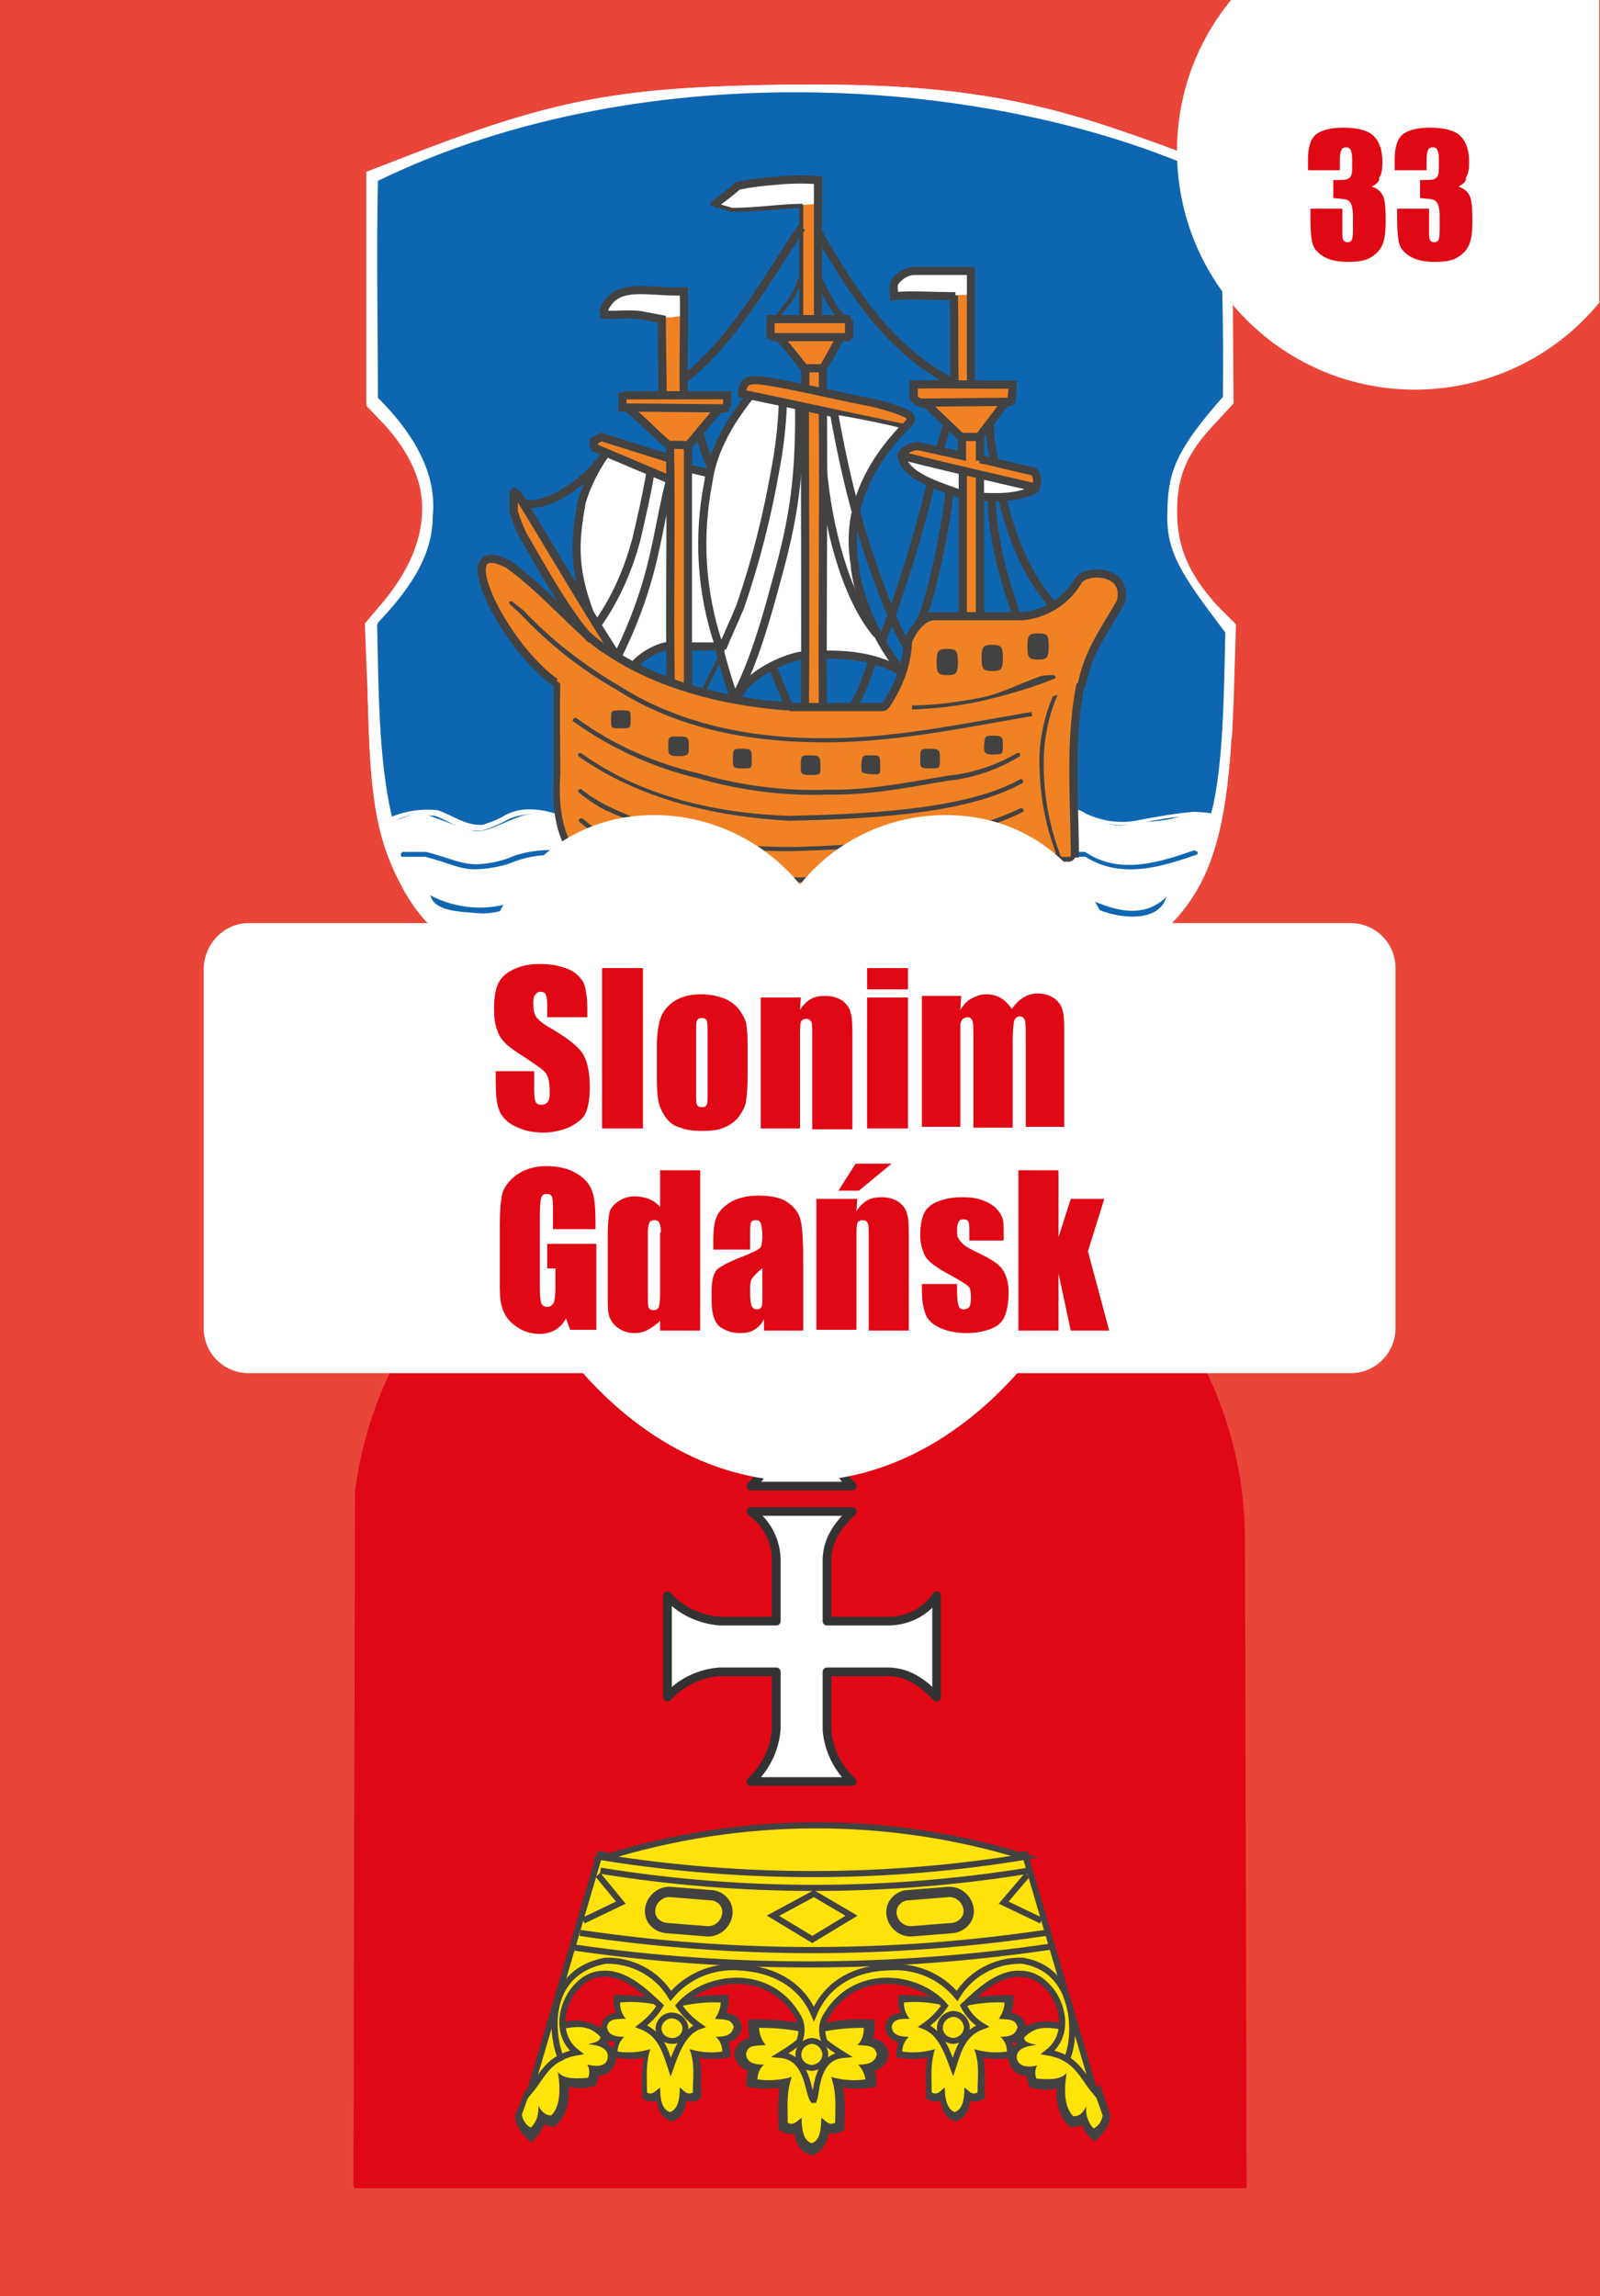 <?xml version="1.0" encoding="utf-8"?>
<!-- Generator: Adobe Illustrator 26.0.1, SVG Export Plug-In . SVG Version: 6.00 Build 0)  -->
<svg version="1.1" id="Слой_1" xmlns="http://www.w3.org/2000/svg" xmlns:xlink="http://www.w3.org/1999/xlink" x="0px" y="0px"
	 viewBox="0 0 195.6 280.6" style="enable-background:new 0 0 195.6 280.6;" xml:space="preserve">
<rect x="0" y="0" width="195.6" height="280.6" fill="#808080" stroke="none"/>
<style type="text/css">
	.st0{clip-path:url(#SVGID_00000096775033585824989510000002689696723832021421_);fill:#E94539;}
	.st1{clip-path:url(#SVGID_00000043421695817320494860000009665302965245587117_);fill:#FFFFFF;}
	.st2{clip-path:url(#SVGID_00000071530427071761988520000011084227471204351400_);}
	.st3{fill:#FFFFFF;}
	.st4{fill:#0F66B0;}
	.st5{fill:#F08224;}
	.st6{fill-rule:evenodd;clip-rule:evenodd;fill:#1166B0;}
	.st7{fill-rule:evenodd;clip-rule:evenodd;fill:#424242;}
	.st8{fill:none;stroke:#424242;}
	.st9{fill:none;stroke:#424242;stroke-width:1.03;}
	.st10{fill:none;stroke:#424242;stroke-width:0.88;}
	.st11{fill:#424242;}
	.st12{clip-path:url(#SVGID_00000016039439789767108400000002216699965255505595_);fill:#E00814;}
	
		.st13{clip-path:url(#SVGID_00000121970997585581645660000007791298039728864153_);fill:#FFFFFF;stroke:#333333;stroke-width:1.06;stroke-linecap:round;stroke-linejoin:round;}
	
		.st14{clip-path:url(#SVGID_00000035518934963975744140000014815574700334383537_);fill:none;stroke:#424242;stroke-width:1.87;stroke-miterlimit:5.63;}
	
		.st15{clip-path:url(#SVGID_00000164483852222996390360000011078968068274253708_);fill-rule:evenodd;clip-rule:evenodd;fill:#FFE407;}
	
		.st16{clip-path:url(#SVGID_00000090271154819702378610000017646836203526923421_);fill:none;stroke:#424242;stroke-miterlimit:5.63;}
	
		.st17{clip-path:url(#SVGID_00000152984898981938142990000013614706514306971799_);fill-rule:evenodd;clip-rule:evenodd;fill:#FFE407;}
	
		.st18{clip-path:url(#SVGID_00000090257142406804895580000001007577002817836978_);fill:none;stroke:#424242;stroke-width:1.87;stroke-miterlimit:5.63;}
	
		.st19{clip-path:url(#SVGID_00000067920925251727334860000013917729010146835614_);fill-rule:evenodd;clip-rule:evenodd;fill:#FEE308;}
	.st20{clip-path:url(#SVGID_00000042739140880482448810000002734686777454075265_);fill:none;stroke:#424242;stroke-width:1.4;}
	
		.st21{clip-path:url(#SVGID_00000024720259116785616790000017304106390157825967_);fill-rule:evenodd;clip-rule:evenodd;fill:#FEE308;}
	.st22{clip-path:url(#SVGID_00000044871742135774216330000012293634576545491627_);fill:none;stroke:#424242;stroke-width:1.4;}
	
		.st23{clip-path:url(#SVGID_00000006695093528171855760000017615016534729605278_);fill-rule:evenodd;clip-rule:evenodd;fill:#FEE308;}
	
		.st24{clip-path:url(#SVGID_00000059989171367468587550000016610309001439523768_);fill-rule:evenodd;clip-rule:evenodd;fill:#FFE209;stroke:#424242;stroke-width:0.75;stroke-miterlimit:5.63;}
	
		.st25{clip-path:url(#SVGID_00000172440415759222003020000005737983099891410610_);fill:none;stroke:#424242;stroke-width:1.26;stroke-linecap:round;stroke-linejoin:round;}
	
		.st26{clip-path:url(#SVGID_00000154384401947818078440000000381880075268986043_);fill:none;stroke:#424242;stroke-width:1.26;stroke-linecap:round;stroke-linejoin:round;}
	
		.st27{clip-path:url(#SVGID_00000162345486412494712360000016565544207455704750_);fill:none;stroke:#424242;stroke-width:0.75;stroke-miterlimit:5.63;}
	
		.st28{clip-path:url(#SVGID_00000139290553245814308820000011513049515578871472_);fill-rule:evenodd;clip-rule:evenodd;fill:#FFE209;stroke:#424242;stroke-width:0.75;stroke-miterlimit:5.63;}
	
		.st29{clip-path:url(#SVGID_00000105394503803656909190000016598790662343851672_);fill:none;stroke:#424242;stroke-width:0.75;stroke-miterlimit:5.63;}
	
		.st30{clip-path:url(#SVGID_00000138550742421567507880000003172445451602239676_);fill:none;stroke:#424242;stroke-width:0.75;stroke-miterlimit:5.63;}
	
		.st31{clip-path:url(#SVGID_00000170979411062209618190000012539311141412722866_);fill:none;stroke:#424242;stroke-width:0.75;stroke-miterlimit:5.63;}
	
		.st32{clip-path:url(#SVGID_00000180357283455573047270000003898633402664500896_);fill:none;stroke:#424242;stroke-width:0.72;stroke-linecap:round;stroke-linejoin:round;}
	
		.st33{clip-path:url(#SVGID_00000041293422213885774000000010778696675052457869_);fill:none;stroke:#424242;stroke-width:0.72;stroke-linecap:round;stroke-linejoin:round;}
	
		.st34{clip-path:url(#SVGID_00000077319129494185946440000006451094212932414856_);fill:none;stroke:#424242;stroke-width:0.72;stroke-linecap:round;stroke-linejoin:round;}
	.st35{clip-path:url(#SVGID_00000006701529351628018690000010510100542685721742_);fill:#FFFFFF;}
	.st36{clip-path:url(#SVGID_00000129921861260598279840000016453112483558289312_);fill:#FFFFFF;}
	.st37{clip-path:url(#SVGID_00000013188775638502371280000010600616959100181431_);fill:#FFFFFF;}
	.st38{enable-background:new    ;}
	.st39{fill:#E00814;}
</style>
<g>
	<g>
		<defs>
			<rect id="SVGID_1_" width="195.6" height="280.6"/>
		</defs>
		<clipPath id="SVGID_00000026860036840754296600000011107321949992060856_">
			<use xlink:href="#SVGID_1_"  style="overflow:visible;"/>
		</clipPath>
		
			<rect x="-9.2" y="-8.4" style="clip-path:url(#SVGID_00000026860036840754296600000011107321949992060856_);fill:#E94539;" width="214" height="297.9"/>
	</g>
	<g>
		<defs>
			<rect id="SVGID_00000182492095747526309950000007458118748698526647_" width="195.6" height="280.6"/>
		</defs>
		<clipPath id="SVGID_00000083794304728505122580000002112519965565904008_">
			<use xlink:href="#SVGID_00000182492095747526309950000007458118748698526647_"  style="overflow:visible;"/>
		</clipPath>
		<path style="clip-path:url(#SVGID_00000083794304728505122580000002112519965565904008_);fill:#FFFFFF;" d="M148.6,73.8
			c-3.4-3.8-4.8-7.2-4.8-11.4s1.2-7,4.5-10.6l2.4-2.6V35.4c0-10.5-0.2-14-0.7-14.4c-0.9-0.7-8.6-3.6-15.3-5.8
			c-12.4-4-23.2-5.2-41.8-4.8c-17.4,0.4-25.3,1.9-41.1,7.9l-7,2.7v28.2l2.1,2.3c6.3,6.8,6.3,14.4-0.1,22.1l-2.2,2.6L45,86.5
			c0.3,11.5,1.2,16.1,4.2,21.7c3.3,6.2,8.6,9.8,23.1,15.6c9,3.6,16.2,7.4,21.5,11.2l3.9,2.8l4.9-3.4c5.8-4,11.9-7.1,21.4-10.9
			c20.3-8.2,25.2-13.5,26.5-32.5c0-0.3,0-0.6,0.1-0.9c0.1-1.3,0.1-2.6,0.2-4l0.3-9.8L148.6,73.8z"/>
	</g>
	<g>
		<defs>
			<rect id="SVGID_00000046329331964484337170000014033768234384796072_" width="195.6" height="280.6"/>
		</defs>
		<clipPath id="SVGID_00000063625626730260102550000005673184466980452492_">
			<use xlink:href="#SVGID_00000046329331964484337170000014033768234384796072_"  style="overflow:visible;"/>
		</clipPath>
		<g id="g2500" style="clip-path:url(#SVGID_00000063625626730260102550000005673184466980452492_);">
			<path id="path2567" class="st3" d="M87.9,78.9C87.3,77,86.8,75,86.5,73c-0.5-3.4-0.6-6.8-0.3-10.1c0.2-2.3,0.7-4.5,1.3-6.8
				c0.9-2.6,2.3-5,4-7.1l0.3-0.4L93,49l1.8,0.4l0.7,0.2l-0.1,1.6c-0.5,5.6-1.6,11.2-3.2,16.6c-0.8,2.8-1.7,5.6-2.8,8.4
				C88.2,78.7,88,79.1,87.9,78.9z"/>
			<path id="path3333" class="st4" d="M47.5,74.1c6.4-7.6,6.5-15.6,0.4-22.8l-2.4-2.9L45.6,35l0.1-13.4l5.6-2.1
				c18.2-6.8,30.1-8.8,50.3-8.2c16.9,0.5,24.4,1.8,39.2,7.1l8.3,2.9l0.3,4.4c0.2,2.4,0.3,8.5,0.3,13.6v9.2l-2.6,3.3
				c-3.4,4.4-3.8,5.1-4.2,9.1c-0.4,4.6,0.8,8.3,4.3,12.8l2.8,3.6l-0.4,8.7c1.9,5.3-0.4,9-1.6,13.6c-1.4-0.3-2.9-0.1-4.2,0.3
				c-2,0.6-4.1,0.4-6.1,0.9s-5.8-1.4-6.5-1.7c-2.4,0-58.5,0.3-65.1,0.3c-0.9,0-1.8,0.1-2.6,0.4c-2,0.7-4.3,2.1-5.7,1.7
				c-1.9-0.5-3.8-1.3-5.8-2c-1.5-0.5-2.9,0.9-4.5,0.8C46.9,93.3,41.9,80.8,47.5,74.1z"/>
			<path id="path2559" class="st3" d="M75,79.7L74,78l-1-1.5c4.2-5.7,5.3-12.1,6.8-18.7c0,0,2.2,0.7,2.3,0.8s-0.2,0.8-0.4,1.7
				s-0.7,2.7-1,3.9c-1.5,7-2.3,9.8-4.6,14.6c-0.2,0.5-0.5,1-0.8,1.5C75.2,80.1,75.1,79.9,75,79.7L75,79.7z"/>
			<path id="path2557" class="st3" d="M76.3,80.8l-0.8-0.5l0.4-1c2.4-5.3,3.5-8.8,5-16.5c0.4-1.8,0.7-3.5,0.8-3.7
				c0.1-0.4,0.1,8,0,14.7v5.1l-0.6,0.2c-1.2,0.4-2.4,1-3.4,1.8l-0.6,0.5L76.3,80.8z"/>
			<path id="path2551" class="st3" d="M88.2,79.8c0-0.2,0.7-1.8,1.3-3.3c3.4-8.9,5-19.1,6.4-27.2c0.2,0,1.7,0.2,1.7,0.4
				c0.1,0.5-0.1,0.2-0.2,4.2c-0.1,3.6-0.5,7.2-1.2,10.7c-0.5,2.2-2.3,9.3-3.2,12.2c-1,3.4-2.9,8.3-3.2,8.3
				C89.2,83.4,88.9,81.4,88.2,79.8z"/>
			<path id="path2563" class="st3" d="M90.8,83.1c2.5-6.5,4.5-13.1,6-19.9c0.6-3.4,0.9-6.8,1-10.3c0-1.6,0-3.2,0-3.2
				s0.5-0.2,0.7,0.2c0.1,0.2,0,0.6,0,1c0.1,2.6-0.1,8.3-0.1,13.8L98.2,80c-2.8,0.4-5.3,1.7-7.2,3.8C91,83.5,90.9,83.5,90.8,83.1z"/>
			<path id="path2549" class="st3" d="M108,80.9c-1.8-0.6-3.8-1-5.7-1h-1.7v-9.8c0-9.2,0-9.7,0.3-8.3c1.3,6,3,11.6,5.2,14.9
				c0.5,0.8,2.6,3.4,3.1,4.4C109.5,81.4,108.9,81.2,108,80.9L108,80.9z"/>
			<path id="path2498" class="st3" d="M150.8,49.3l-2.4,2.6c-3.3,3.5-4.5,6.3-4.5,10.6s1.4,7.6,4.8,11.4l2.3,2.6l-0.3,9.8
				c-0.8,23.1-4.7,28.6-26.7,37.5c-9.5,3.8-15.6,7-21.4,10.9l-4.9,3.4l-3.9-2.8c-5.3-3.8-12.5-7.6-21.5-11.2
				c-14.5-5.8-19.8-9.5-23.1-15.6c-3-5.6-3.9-10.2-4.2-21.7l-0.3-10.2l2.2-2.6c6.4-7.6,6.4-15.2,0.1-22.1l-2.2-2.3V21l7-2.7
				c15.8-6,23.7-7.5,41.1-7.9c18.6-0.4,29.4,0.8,41.8,4.8c6.7,2.2,14.4,5.1,15.3,5.8c0.5,0.4,0.7,3.9,0.7,14.4 M101.9,134.1
				c5-3.6,11.4-6.9,20.9-10.7c11-4.5,15.5-7,19.1-10.5c5.6-5.6,7.5-11.8,8.1-26.8l0.4-9.1l-2.5-3c-3-3.7-3.8-5.2-4.5-8.7
				c-0.6-3.3-0.2-6.6,1.2-9.6c0.9-1.5,2-2.9,3.2-4.2l2.4-2.7v-8.7c0-4.8-0.2-11-0.4-13.7l-0.3-5l-6.1-2.4
				c-14.3-5.5-23.7-7.4-39.7-7.9c-21.8-0.7-34.5,1.3-52.8,8.4l-5.5,2.1V49l2.2,2.3c6.4,6.7,6.3,15.6-0.1,22.6l-2.2,2.4l0.3,10
				c0.5,14.3,2.3,20.5,7.7,26.3c3.3,3.6,7.8,6.1,18.7,10.5c10.4,4.2,16,7.1,21.6,11.1c1.3,1,2.7,1.9,4.1,2.7
				C99.1,136.1,100.6,135.2,101.9,134.1L101.9,134.1z"/>
			<path id="path2547" class="st3" d="M103.6,71.2c-1-2.9-1.8-5.9-2.4-8.9c-0.5-2.3-0.4-3.3-0.5-7.3c-0.1-4.5-0.4-4.2,0-4.3
				s0.4,0,1.3-0.1c0.3,1.4,1,6.6,1.5,8.4c0.8,3.1,0.9,3.4,0.7,4.5c-0.4,2.6-0.2,5.2,0.4,7.7c0.3,1.4,2.2,6.5,1.6,4.9L103.6,71.2z"/>
			<path id="path2555" class="st3" d="M84.2,68.2c0-5.9,0-10.7,0-10.7s2.4,0.4,2.4,0.5c0,0.5-0.1,0.9-0.2,1.3
				c-0.9,4.5-1,9.1-0.2,13.5c0.4,2,0.9,4,1.6,5.9c0,0.1-0.4,0.1-1.8,0.1h-1.9L84.2,68.2z"/>
			<path id="path2496" class="st3" d="M92.9,10.9C78.4,11,64,14,50.6,19.5l-5.3,2V49c4.3,4,8,9.6,6.8,15.7c-0.6,4.7-3.8,8.4-7,11.6
				c0.3,7.6,0.2,15.3,1.5,22.8c0,0.1,0.3,1.6,0.4,1.7c0.5-0.2,1-0.4,1.5-0.6c1.9-0.8,1.8-0.7,4.7-0.5c1.9,0.7,3.4,2,5.7,1.8l0,0
				c1-0.3,2-0.7,2.9-1.2s1.8-0.7,2.8-0.8l0,0c1.1-0.1,2.3,0.1,3.3,0.5l0.2-0.5c-1.1-0.4-2.3-0.6-3.5-0.6c-1.1,0-2.1,0.3-3,0.8
				c-0.8,0.5-1.7,0.8-2.6,1.1c-2.1,0.1-3.5-1.1-5.5-1.8h-0.1c-1.9-0.2-3.8,0.1-5.5,0.8c-1.7-7.5-1.6-16-1.8-23.6
				c3.5-3.7,6.8-7.9,6.8-13.1c0.6-5.7-2.9-10.7-6.7-14.5c0-8.8-0.2-17.2,0-26.5c32.7-15.9,76.3-12.8,102.6-0.3
				c0.6,8.7,0.8,18,0.7,26.7c-6.2,7-6.7,9.6-6.8,14.3s1.7,7.4,7.1,14.5c-0.2,7.7-0.2,15.8-1.7,22.1c-0.4-0.1-1.8-0.2-2.2-0.2
				c-2.2,0.2-4.5,0.6-6.6,1c-2.2,0.5-4.5,0.2-6.6-0.8l-0.3-0.2c-0.2-0.1-0.5-0.2-1-0.4l-0.2,0.5c0.5,0.2,0.8,0.3,1,0.3
				c0.1,0,0.2,0.1,0.3,0.1c2.1,1.1,4.6,1.4,6.9,0.9c2.2-0.5,4.4-0.8,6.6-1c0.9,0,1.8,0.1,2.7,0.4c0.6-3,1-6.1,1.2-9.2
				c0.3-4.6,0.4-9.3,0.6-13.9c-3.4-4.1-7.3-8.4-7.2-14.1c-0.4-4.9,3.2-10.2,5.7-12.5c1.1-1.2,1.6-2.8,1.4-4.4
				c0-8.2-0.1-16.5-0.8-24.7c-11.8-4.8-24-9-36.8-9.8c-5.6-0.5-11.2-0.6-16.8-0.6C94.9,10.9,93.9,10.8,92.9,10.9z"/>
			<path id="path2535" class="st3" d="M117.2,60.3c-3.3-1.3-5-2.2-6-3.3c-0.5-0.5-1-1.2-0.8-1.2l3.2,0.9c1.8,0.5,3.4,0.9,3.6,1
				l0.4,0.1v1.3c0.1,0.4,0.1,0.9,0,1.3C117.5,60.4,117.4,60.4,117.2,60.3L117.2,60.3z"/>
			<path id="path2533" class="st3" d="M88,78.2c-0.1-0.2-0.2-0.7-0.3-1c-0.8-2.6-1.2-5.4-1.4-8.1c-0.1-1-0.1-4.2,0-5.2
				c0.2-2.1,0.5-4.2,0.9-6.2c0.7-2.7,1.9-5.2,3.5-7.4c0.8-1.2,1.1-1.6,1.2-1.5s3.4,0.7,3.4,0.7s-0.1,2.2-0.2,3.3
				c-0.4,4-1.1,7.9-2.1,11.8c-0.8,3.3-2.5,9-3.1,10.3c-1,2.3-1.7,3.8-1.7,3.8S88.1,78.4,88,78.2L88,78.2z"/>
			<path id="path2561" class="st3" d="M72.4,75.4c-0.9-1.9-1.5-3.9-1.8-5.9c-0.1-1-0.2-2-0.1-3.1c0-2,0.3-4.1,1-6l2.6-4.9
				c2.1,0.6,4.1,1.4,6,2.4c-1.9,9.3-4,13.4-6.9,18.3C72.9,75.9,72.7,75.6,72.4,75.4L72.4,75.4z"/>
			<path id="path3369" class="st5" d="M88.5,110.9c-5.8-2.1-13.2-0.1-17.6-5.2c-4.4-4.5-2.6-11.2-2.8-16.8c-0.2-2.6,0.7-4.6-1.1-6.3
				c-2.2-1.9-4.1-4-5.7-6.4c-2.5-2.5-3.9-11.4,2.1-6.2c5.3,5.1,10.5,10.7,17.6,13.3c8.2,3.3,17.3,3.6,26,2.9c0.3-0.1,1,0,1.2-0.2
				c2.8-2.6,1.3-8.8,5.6-10.6c4.9-1.9,11.8,1.9,16.1-2.3c1.8-4.3,8.5-4.7,6.7,0.3c-1.6,4.4-5.4,8.2-5.2,13.1
				c-0.8,5.9,0.1,12.2-0.1,18.2c-1.1,0-2.2,0.1-3.2,0.4c-2.6,0.9-5.4,3-9.5,5.1c-0.8,0.4-1.4-0.5-2.4-0.5
				c-5.1,0.2-10.8,2.6-15.6-0.2C96.5,108.5,92.6,111.4,88.5,110.9z M75.2,80.2c-5.8-3.4-9.3-11.9-12.3-17.5l0.3-2.4L75.2,80.2z
				 M117.6,75.1c0-1.9,0.3-9.2,0-17.5c-1.1-0.3-8.5-2-7.1-2.5c1.1-1.2,5.5,0.2,7.1,0.6c0-1-0.1-1.5-0.1-2.4c-0.2-0.2-3.6-2.8-4-3.8
				c-1.1-0.4-1.8-0.6-1.7-2.3c1.5-0.1,3-0.1,4.5-0.1c-0.2-4.5,0.2-9.7,0.2-11c1.3-0.1,0.4,0,2.1-0.2c0.1,1.7-0.2,5.9,0,11
				c1.4,0.2,5.5-0.5,5.3,0.9c-0.3,0.4-0.1,1.2-1.2,1.6c-1,1.4-2,2.7-3.2,3.9c0,1,0,1.7,0,2.7c0,0.3,4.7,1,7.2,1.8
				c0,0.2,0.5,1.1,0.1,1.6c-1.5-0.2-7.2-1.6-7.2-1.4c0.3,7.7,0.4,14.7,0.3,17.1C119,75.2,118.3,75.1,117.6,75.1z M98.1,25
				c0.6-0.1,0.8-0.1,1.9-0.2c0,0.3,0.2,11.3,0.2,14.2c0.8,0.1,3,0.1,3.6,0.2c0,0.7,0,1.3,0,2c-1.1-0.5-2.7,3.1-3.1,3.6
				c0.2,15.6-0.1,35.5-0.1,41.6c-0.8-0.6-2.2,0.6-2.2-0.2c0.1-3.3,0.1-8.5,0.1-11.4c0.2-4.5-0.1-28.2-0.3-30.2c-0.1-0.1-2.6-3-4-3.7
				c-0.1-0.6-0.1-1.3,0-1.9c2,0,3.8,0.5,3.8,0C98,33.8,98,26.7,98.1,25z M82,83.6c0.1-9.7,0.4-19.5-0.2-29.2c0.7,0,1.4,0,2.2,0
				c0.2,8.5,0,21,0,29.6C83.7,83.9,82.3,83.7,82,83.6z M76.1,48.3c1.7,0,10.6,0.2,12.8,0.1c0,0.2-0.1,0.7-0.1,1.4
				c-1,0-4,3.8-4.5,4.4c-0.9,0-1.8,0-2.7,0c-0.5-0.5-4.5-4.3-5.4-4.3C76.1,49,76.2,48.9,76.1,48.3z M110.4,52.2
				c-5.6-1.3-14.6-2.5-19.9-4.2c0-1-0.1-1.3,1.6-1.5c5.1,0.7,15.2,2.6,19.3,4.3C111.1,51.9,111,51.6,110.4,52.2z M81.9,58.4
				c-1.2-0.4-8.2-3.4-9.4-3.8c0-0.5,0.5-0.8,1-1.1c1.3,0.4,7.1,2.3,8.4,2.8C81.9,57.1,82,56.7,81.9,58.4z M81,48.2
				c0.1-3.1,0-6.3-0.3-9.4c2.8-0.2,0.1,0,2.8-0.2c0.1,3.8,0,5.8,0.1,9.6C82.2,48.3,82.2,48.2,81,48.2z"/>
			<path id="path2690" class="st6" d="M68.2,103.9c-1.8-0.1-3.7,0.1-5.4,0.7c-1.3,0.6-2.8,0.9-4.2,1c-2.2,0.1-3.4-0.7-6.5-1.5
				c-0.1,0-0.1,0-0.2,0h-0.3h-1h-1h-0.3h-0.1c-0.1,0.1-0.1,0.2-0.2,0.2c0,0.1,0,0.3,0.1,0.4c0.1,0,0.1,0,0.2,0h0.3h0.9h1h0.3H52
				c3.1,0.8,4.4,1.7,6.7,1.5c1.5-0.1,3-0.4,4.4-1c1.7-0.6,3.4-0.8,5.2-0.7l0,0l2,0.5v-0.6L68.2,103.9L68.2,103.9L68.2,103.9z"/>
			<path id="path2696" class="st6" d="M146,103.9c-4.3,1.5-9.1,3-13.2,0.3c-0.1-0.1-0.2-0.1-0.2-0.1c-0.3,0-0.6,0-0.8,0v0.6
				c0.3,0,0.5,0,0.8,0c0.1,0,0,0,0.1,0c4.4,2.8,9.4,1.2,13.7-0.3c0-0.1,0-0.2,0-0.3C146.2,104,146,103.9,146,103.9z"/>
			<path id="path2708" class="st6" d="M98.1,131.4c-1.5,0-2.8,0.7-3.8,1.8c0,0.1,0,0.2,0,0.4c0.1,0.1,0.2,0.2,0.3,0.2
				c1.8-2,4.9-2.1,6.9-0.3l0.1,0.1c0,0,0.2-0.1,0.3-0.2c0-0.1,0-0.3,0-0.4C100.9,132,99.5,131.5,98.1,131.4z"/>
			<path id="path2726" class="st7" d="M128.8,82.5c-0.4,0-0.8,0-1.5,0.1c-2.6,0.9-5.2,2.3-7.6,2.7c-2.7,0.5-5.4,0.9-8.2,0.9v0.5
				c2.8-0.1,5.5-0.4,8.3-1c3.1-0.7,6.2-1.6,9.2-2.8c0,0,0.1-0.2,0-0.3S128.8,82.5,128.8,82.5z"/>
			<path id="path2866" class="st8" d="M82,83.6c-0.2-9.4,0.1-19.6-0.1-29"/>
			<path id="path2870" class="st8" d="M84.1,54.1c0,0.3,0,0.6,0,0.9c0,9.5,0,19.9,0,29.3"/>
			<path id="path2876" class="st8" d="M98.4,49.9c0,11.7,0.1,24.6,0,36.3"/>
			<path id="path2878" class="st8" d="M100.6,86.5c-0.1-11.8,0.1-24.4,0-36.2"/>
			<path id="path2880" class="st8" d="M75.4,80c-0.1-0.2-0.4-0.4-0.5-0.6c-3.3-5.1-8.4-13.8-11.5-18.8c0-0.1-0.6-0.6-0.5-0.5"/>
			<path id="path2886" class="st8" d="M62.8,60.1c0,0.7,0,1.7,0,2.4c0.4,1.3,0.9,2.6,1.6,3.7c1.8,3.1,5.1,9.1,7.9,12"/>
			<path id="path2888" class="st8" d="M76.2,48.3h12.7v1.4"/>
			<path id="path2892" class="st8" d="M89.1,49.9c-4.3,0-8.7-0.1-13-0.1c0-0.5,0-1.3,0-1.8"/>
			<path id="path2894" class="st8" d="M76.8,49.9l0.6,0.5c1.5,1.3,3.1,3,4.6,4.2"/>
			<path id="path2898" class="st9" d="M88,49.9c-1.3,1.4-2.2,2.6-3.4,4c-0.2,0.2-0.3,0.4-0.5,0.6"/>
			<path id="path2902" class="st8" d="M81.8,54.4c1.1-0.1,1.4,0,2.4,0"/>
			<path id="path2553" class="st3" d="M87.9,78.2c-0.3-0.8-0.8-3.5-1.1-5.4c-0.3-2.1-0.4-4.1-0.3-6.2c-0.1-2.2,0-4.5,0.4-6.7
				c0.3-2.2,1-4.3,2-6.3c0.9-1.6,1.9-3.2,3-4.7c0.6,0,1.3,0.1,1.9,0.2l1.7,0.3l-0.1,1.2C94.7,56.9,93.5,63,91.7,69
				c-0.7,2.8-1.6,5.6-2.7,8.3c-0.7,1.6-0.9,1.9-1.1,1.4V78.2z"/>
			<path id="path2904" class="st8" d="M90.7,48.1c6.7,1.4,13.1,2.8,19.8,4.2c0.6-0.6,1.1-0.9,0.7-1.5c-0.2-0.3-2.7-1.2-4.6-1.6
				c-4.2-0.8-9-2-12.8-2.6c-1.8-0.3-2.4-0.1-2.7,0.2C90.8,47.2,90.7,47.7,90.7,48.1z"/>
			<path id="path2543" class="st3" d="M79.4,38.5c-1.2-0.2-2.4-0.3-3.6-0.3c-0.7,0.1-1.5,0-2.2-0.2c0.1-0.3,0.3-0.6,0.5-0.9
				c1.1-1.3,2.7-1.7,6.7-1.4l2.6,0.2v2.7l-0.8,0.1C81.6,38.9,80.4,38.8,79.4,38.5L79.4,38.5z"/>
			<path id="path2906" class="st8" d="M83.6,48.1c-0.1-3.9,0.1-8.5,0-12.5c-4.5,0.2-8.5-1.4-9.9,2.6"/>
			<path id="path2910" class="st8" d="M81,48.2c0-3-0.1-6.2-0.1-9.2c-1-0.2-1.7-0.3-2.7-0.5c-1.6-0.2-3.1,0.1-4.8-0.1l0,0"/>
			<path id="path2541" class="st3" d="M88.2,25.2l-0.7-0.3l1.4-1.1c0.5-0.5,1.1-0.8,1.7-1.1c0.2,0,1.6-0.1,3.1-0.3s3.6-0.3,4.5-0.3
				h1.7v1.4c0,0.5,0,0.9,0,1.4c-1.7,0.2-9.2,0.6-9.9,0.6C89.4,25.5,88.8,25.4,88.2,25.2L88.2,25.2z"/>
			<path id="path2920" class="st8" d="M87.2,25.1c1.5-1.2,1.9-1.4,3-2.4c1.5-0.3,3-0.5,4.5-0.6c1.8-0.2,3.6-0.2,5.3-0.1
				c0,5.5,0,11.7,0,17.2"/>
			<path id="path2926" class="st7" d="M97.7,25c0,4.8,0,9.3,0,14.1h0.5c0-4.8,0-9.3,0-14.1H98L97.7,25z"/>
			<path id="path2936" class="st8" d="M95.2,41.2c1.3,1.4,2.2,2.7,3.4,4.1"/>
			<path id="path2938" class="st8" d="M100.6,45c0.9-1.4,1.3-2.4,2.2-3.8"/>
			<path id="path2940" class="st8" d="M98.5,44.7c-0.1,0.7,0,2.3-0.1,3"/>
			<path id="path2942" class="st8" d="M100.6,48.1c0-1,0-2.4,0-3.4"/>
			<path id="path2537" class="st3" d="M120.2,60.4h-0.3v-2.1h0.1c0,0,1.3,0.3,2.8,0.6l3.3,0.7c0.7,0.2,0.7,0.1,0.1,0.3
				c-1.1,0.3-2.2,0.5-3.3,0.5C122.4,60.4,120.9,60.4,120.2,60.4L120.2,60.4z"/>
			<path id="path2952" class="st8" d="M119.8,75c0-5.2,0-8.9,0-14v-2.9"/>
			<path id="path2956" class="st8" d="M117.7,75.2c0-5.4,0-12.3,0-17.8"/>
			<path id="path2980" class="st8" d="M123.6,49.3c0.1-0.8,0.2-1.6,0.2-2.3c-1.1,0-2.9,0-3.7,0c-2.9,0-5.5-0.1-8.4,0
				c0,0.8,0,0.5,0,1.6c0.3,0.5,0.9,0.7,1.9,0.9"/>
			<path id="path2539" class="st3" d="M109.5,35.4c0-0.9,0.6-1.6,1.4-1.9c1.4-0.2,2.8-0.2,4.1-0.2h3.7V36c-1.8,0.1-3.7,0.1-5.5,0.1
				h-3.7V35.4z"/>
			<path id="path2984" class="st8" d="M116.6,36.1c0.1,3.4,0,7.3,0.1,10.8"/>
			<path id="path2986" class="st8" d="M118.7,46.8c0-4.3,0-9.3,0-13.7h-7.1c-0.7,0.1-1.3,0.4-1.8,0.9c-0.8,0.7-0.5,1.1-0.5,2.2
				c2-0.2,5,0,7.5,0"/>
			<path id="path2990" class="st8" d="M82.1,58.7l-9.7-4.1"/>
			<path id="path2996" class="st8" d="M63.8,61.5c3.4,0.8,8.3-3.1,10.2-6"/>
			<path id="path2998" class="st8" d="M72.2,75.2c-2.4-6.2-1.8-9.7-1.1-13.8c0.5-1.8,1.4-3.6,2.4-5.2"/>
			<path id="path3000" class="st8" d="M73.1,76.2c2.2-3.1,3.7-6.6,4.7-10.3c0.6-2.6,1.3-5.6,1.7-8.1"/>
			<path id="path3002" class="st8" d="M75.5,80.2c1.4-2.8,2.6-5.8,3.5-8.8c1.4-4.7,1.7-7.9,2.9-12.7"/>
			<path id="path3004" class="st8" d="M77.5,81.3c1.4-1.6,3.9-2.6,4.6-2.3"/>
			<path id="path3006" class="st8" d="M89.9,85.6c1.6-3.7,7.3-5.6,8.5-5.5"/>
			<path id="path3008" class="st8" d="M89.8,85.4c2.1-3.8,3.6-8.9,4.7-12.9c2.2-7.9,3.3-12.7,3.2-22.9"/>
			<path id="path3010" class="st8" d="M95.7,49.4c-0.1,2.6-0.4,5.3-0.9,7.9c-1,5.7-2.4,11.3-4.3,16.8c-0.6,1.5-1.6,3.6-2.2,5.1"/>
			<path id="path3012" class="st7" d="M88.1,78.9c-0.3,2.1-1.8,3.8-2.4,5.8l0.5,0.1c0.9-2.2,2.1-4.1,2.7-6.4L88.1,78.9z"/>
			<path id="path3016" class="st8" d="M96.5,86.3c-0.8-1.5-1.4-3.5-2.2-5"/>
			<path id="path3018" class="st8" d="M104.2,86.4c1.2-1.7,1.8-3.9,2.5-5.7"/>
			<path id="path2545" class="st3" d="M104.3,61.5c-0.1-0.2-1.5-6.4-2.1-9.4c-0.1-0.4-0.2-0.9-0.1-1.4c0.1-0.1,7.7,1.4,7.9,1.6
				c-0.2,0.4-0.5,0.8-0.9,1.2c-1.9,2.3-3.5,4.9-4.5,7.7C104.6,61.5,104.4,61.6,104.3,61.5z"/>
			<path id="path3020" class="st8" d="M107.8,78.4c2.4-6.3,4.4-12.7,6-19.3"/>
			<path id="path3026" class="st8" d="M100.6,80c4.5-0.1,7.5,0.8,9.8,2.2c-3-3.5-5.7-9.5-5.9-13.2c-1.2-6.9,2-12.5,6-16.7"/>
			<path id="path3028" class="st8" d="M102,50.7c0.9,5,2,10,3.5,14.8c0.2,0.6,2.8,9.1,5.4,13.6"/>
			<path id="path3030" class="st8" d="M112.2,76.3c1.3-1.4,3.3-11,3.9-16.2"/>
			<path id="path3032" class="st8" d="M107.2,77.5c-4-4.8-6-13.5-6.6-20"/>
			<path id="path3034" class="st8" d="M89.8,85.4c-0.8-2.2-1.5-4.5-2-6.8c-2.1-6.4-2.5-13.1-1.2-19.7c0.5-3.8,2.6-7.4,5-10.4"/>
			<path id="path3036" class="st8" d="M84,57.2l3,0.7"/>
			<path id="path3038" class="st8" d="M84.1,79c1.2,0,3.6,0,4.2,0"/>
			<path id="path3042" class="st8" d="M83.4,46.5c6.2-4.7,10.3-12.4,14.6-18.7"/>
			<path id="path3046" class="st10" d="M103.2,39c-0.8-0.5-2.2-2.7-3.3-5.4"/>
			<path id="path3048" class="st8" d="M116.4,46.7c-7.5-3.9-11.9-10.6-16.1-17.8l-0.3-0.6"/>
			<path id="path3050" class="st8" d="M128.7,73.9c-3.3-3.7-5.1-8.5-6.2-13.2"/>
			<path id="path3052" class="st8" d="M121.2,60.7c0.2,5.5,1.4,9.6,3.1,14.6"/>
			<path id="path3237" class="st6" d="M130.2,114.9c-1.4,0-2.7,0.3-4,0.8c-1.8,0.6-3.5,1.2-5.2,1c-3.7-1.5-7.7-2.2-11.5-0.6
				c-2.6,1.7-4.9,0.9-7.1-0.2l0,0c-3-1.4-6.5-1.3-9.3,0.4l0,0c-1.3,0.8-2.9,0.9-4.3,0.4c-1.5-0.4-3-1.1-4.4-1.5l0,0
				c-2.1-0.8-4.2-0.1-6.2,0.7s-3.9,1.4-5.9,0.6l0,0c-3.6-2.5-8-1.7-11.6,0.2c0,0.1,0,0.3,0,0.4s0.1,0.2,0.2,0.2
				c3.5-1.8,7.8-2.6,11.2-0.2l0,0l0,0c2.1,0.9,4.2,0.2,6.2-0.6s3.9-1.4,5.9-0.7l0,0l0,0c1.4,0.4,2.9,1.1,4.5,1.5
				c1.5,0.5,3.2,0.3,4.6-0.5l0,0c2.7-1.6,6.1-1.7,8.9-0.4l0,0c2.3,1,5.1,1.8,7.4,0.1l0,0c3.6-1.6,7.6-0.9,11.1,0.6l0,0l0,0
				c1.9,0.3,3.7-0.4,5.4-1s3.4-1.1,5.2-0.6l0,0l0,0c1.1,0.3,2.3,0.8,3.4,1.1c0.1-0.1,0.1-0.2,0.2-0.3c0-0.1,0-0.3-0.1-0.4
				c-1.1-0.3-2.2-0.8-3.4-1.1l0,0C131.1,114.9,130.7,114.9,130.2,114.9z"/>
			<path id="path3239" class="st6" d="M83,125.9c-0.2,0.2-0.2,0.3-0.1,0.5c1,0.5,2,0.9,3.1,1.3c1.5,0.8,3.3,1.1,5,1
				c1.8,0.1,3.2-1.4,4.9-1.6c1.9-0.5,3.9-0.5,5.8,0.2c1.2,0.3,2.2,1.3,3.4,1.5c1.9,0.2,3.8-0.3,5.4-1.3c0.5-0.3,2.4-0.8,1.1-1.2
				c-1,0.4-1.9,1.1-2.9,1.4c-1.6,0.8-3.6,0.7-5.1-0.2c-2-1.2-4.3-1.6-6.6-1.1c-1.5,0.2-2.9,0.6-4.2,1.4c-2.3,1-4.8,0.1-7-0.8
				C84.8,126.5,83.9,126.2,83,125.9z"/>
			<path id="path3241" class="st6" d="M113.6,120.4c-1.8,0.1-3.5,0.7-5,1.7l0,0c-2.7,1-5.4-0.5-8-1.4c-2.1-0.7-4.4-0.4-6.2,0.7l0,0
				c-2.3,1.1-5,1.2-7.4,0.3l0,0c-2.4-1.1-5.1-2.1-7.7-0.7l0,0c-2,1.3-4.5,1.9-6.5,0.4l0,0h-0.1c-0.3,0.2-0.1,0.5-0.1,0.6
				c2.2,1.6,4.9,1,7-0.4c2.3-1.4,4.9-0.4,7.2,0.7l0,0c2.5,0.9,5.3,0.8,7.8-0.3l0,0l0,0c1.8-1.1,3.9-1.3,5.9-0.7l0,0
				c2.6,0.8,5.4,2.4,8.3,1.3l0,0l0,0c1.4-1,3.1-1.6,4.9-1.7l0,0c1.4,0,2.8,0.4,4.1,1c1.4,0.7,2.9,0.9,4.4,0.6c0-0.1,0.1-0.3,0.1-0.4
				c-0.1-0.1-0.2-0.2-0.3-0.2c-1.4,0.3-2.8,0.1-4.1-0.5C116.6,120.8,115.1,120.5,113.6,120.4L113.6,120.4z"/>
			<path id="path3176" class="st8" d="M119.6,60.7c2.4,0.1,4.7,0.2,6.9-0.9c0.5-0.9,0.3-1.9-0.2-2.2c-2.8-0.6-4.1-1-6.5-1.5"/>
			<path id="path3190" class="st8" d="M110.4,55.7c0.6,0.3,16.3,3.9,16.3,3.9"/>
			<path id="path3192" class="st8" d="M112.2,54.5l5.4,1.2v-2.2"/>
			<path id="path3194" class="st8" d="M119.8,56.3v-3.1"/>
			<path id="path3196" class="st8" d="M121,51.6c0,1.6,0.2,3.2,0.6,4.8"/>
			<path id="path3198" class="st8" d="M119.7,53.4l3.2-4.2"/>
			<path id="path3200" class="st8" d="M113.4,49.5l4.3,4.1"/>
			<path id="path3204" class="st8" d="M117.5,60.4c-2.3-0.9-7-2.1-7.3-4.8c0.5-0.7,1.2-1.1,2.1-1.1"/>
			<path id="path3210" class="st8" d="M112.5,49.2l11.3-0.1"/>
			<path id="path3212" class="st8" d="M94.2,41.2h9.8"/>
			<path id="path3214" class="st8" d="M103.8,41.4v-2.3"/>
			<path id="path3216" class="st8" d="M104,39h-9.8v2.4"/>
			<path id="path3218" class="st7" d="M97.9,33.2c-0.9,2.9-2,4-3.4,5.7l0.3,0.4c1.4-1.7,2.6-2.7,3.4-5.7L97.9,33.2z"/>
			<path id="path3220" class="st7" d="M87.5,24.5L86.7,25c0.7,0.3,2,0.6,2.6,0.9h0.1l0,0c3.2,0,6.2-0.4,8.7-0.5v-0.5
				c-2.6,0-5.5,0.5-8.6,0.5C88.7,25.1,87.6,25,87.5,24.5z"/>
			<path id="path3224" class="st8" d="M72.6,54.8v-0.9l0.9-0.5l8.6,2.7l0,0"/>
			<path id="path3228" class="st8" d="M98.5,45h2.1"/>
			<path id="path3230" class="st8" d="M117.6,53.4h2"/>
			<path id="path2893" class="st7" d="M71.2,100c0,0-0.3,0-0.4,0.1s0,0.3,0,0.3c2.3,2,5.1,3.4,8,4.3c6.4,2.3,13.1,3.3,19.8,3.1
				c6.4-0.2,12.8-0.7,19.1-1.8c1.1-0.2,2.3-0.4,3.4-0.8c1.7-0.4,3.4-1.2,4.8-2.2c0,0,0-0.3,0-0.4s-0.4,0-0.4,0
				c-1.4,1-2.9,1.7-4.5,2.1c-1.1,0.3-2.2,0.6-3.3,0.8c-6.3,1-12.6,1.6-19,1.7c-6.7,0.2-13.3-0.9-19.6-3.1
				C76.1,103.4,73.4,101.9,71.2,100z"/>
			<path id="path2905" class="st7" d="M71,96.4c-0.1,0-0.2,0.1-0.3,0.1c0,0.1,0,0.2,0,0.3c1,0.8,2.1,1.6,3.3,2.2
				c3.4,1.5,6.9,2.8,10.5,3.7l0,0c4.2,1,8.6,1.4,12.9,1.3l0,0c7.9-0.3,19.2-0.6,27.7-4.8c0,0,0.1-0.2,0-0.3s-0.2-0.2-0.2-0.2
				c-8.4,4.1-19.6,4.5-27.5,4.8l0,0c-4.3,0-8.6-0.1-12.7-1.3l0,0c-3.6-0.9-7.1-2.1-10.4-3.7l0,0C73.1,97.9,72,97.2,71,96.4z"/>
			<path id="path2911" class="st7" d="M71,92c0,0-0.2,0-0.3,0.1s0,0.3,0,0.3c7.5,5.3,16.8,7.4,25.8,7.9l0,0
				c8.1-0.2,20.8-0.6,27.9-4.3l0.6-0.3c0,0,0.1-0.2,0.1-0.3s-0.3-0.2-0.3-0.2l-0.6,0.3c-6.9,3.6-19.6,4-27.7,4.2l0,0
				C87.5,99.4,78.3,97.3,71,92z"/>
			<path id="path2919" class="st7" d="M70.4,87.7c-0.1,0-0.2,0.1-0.3,0.1c0,0.1-0.1,0.2-0.1,0.3l0,0c4.6,3.3,9.8,5.7,15.3,7
				c5.2,1.5,10.6,2.2,16,2l0,0c5,0.1,9.8-0.9,14.6-1.7c3.1-0.3,6.2-1.4,8.8-3c0,0,0-0.2,0-0.3s-0.3-0.1-0.3-0.1
				c-2.6,1.5-5.5,2.5-8.6,2.8c-4.8,0.8-9.7,1.8-14.6,1.7c-5.3,0.2-10.7-0.5-15.8-2C80.1,93.3,74.9,91,70.4,87.7L70.4,87.7z"/>
			<path id="path2931" class="st7" d="M62.6,73.5c0,0-0.2,0-0.3,0s0,0.3,0,0.3l1.3,1.2c3.5,3.7,7.4,6.8,11.8,9.3
				c7.2,4.6,15.8,6.3,24.2,6.4c9,0.2,17.8-1.7,26.6-3.2l-0.1-0.5c-8.8,1.5-17.6,3.4-26.5,3.2c-8.4-0.1-16.9-1.9-23.9-6.4l0,0
				c-4.3-2.5-8.3-5.6-11.7-9.2l0,0L62.6,73.5z"/>
			<path id="path3158" class="st11" d="M126.9,77.4c-1.1,0-1.3,0.2-1.3,1.6s0.2,1.6,1.3,1.6c1.1,0,1.3-0.2,1.3-1.6
				S128.1,77.4,126.9,77.4z"/>
			<path id="path3160" class="st11" d="M115.8,79.3c-1.1,0-1.3,0.2-1.3,1.6s0.2,1.6,1.3,1.6s1.3-0.2,1.3-1.6S116.9,79.3,115.8,79.3z
				"/>
			<path id="path3164" class="st11" d="M90.8,91.5c-1.2,0-1.2,0-1.2,1.3c0,1,0,1.1,1.2,1.1s1.1,0,1.1-1.1S91.9,91.5,90.8,91.5z"/>
			<path id="path3166" class="st11" d="M99.1,92.3c-1.2,0-1.2,0-1.2,1.3c0,1,0,1.1,1.2,1.1s1.2,0,1.2-1.1S100.2,92.3,99.1,92.3z"/>
			<path id="path3168" class="st11" d="M106.5,92.3c-1.1,0-1.1,0-1.2,1.2c0,1,0,1,1.2,1.1s1.1,0,1.1-1.1S107.6,92.3,106.5,92.3z"/>
			<path id="path3170" class="st11" d="M113.7,91.5c-1.2,0-1.2,0-1.2,1.3c0,1,0,1.1,1.2,1.1s1.2,0,1.2-1.1S114.9,91.5,113.7,91.5z"
				/>
			<path id="path3172" class="st11" d="M121.5,89.9c-1.1,0-1.1,0-1.2,1.2c0,0.9,0,1.1,1.2,1.1s1.1-0.2,1.1-1.1
				S122.6,89.9,121.5,89.9z"/>
			<path id="path2748" class="st8" d="M132.1,83.6c-1.4,6.9-0.7,14.3-0.7,21.2"/>
			<path id="path2742" class="st8" d="M96.5,86.4c0.3,0,8.8,0,11.4,0c0.3,0,0.5-0.4,0.7-0.7c1.4-2.2,2.3-4.7,2.4-7.3
				c0.5-1.4,1.8-3.1,3.2-3.1c1.2,0,9.7,0,10.7,0c2.8-0.2,5.4-1.8,6.9-4.3c0.8-1.5,6.3-1.5,5.2,2.6c-2.6,4.4-4,6.3-4.8,10.3"/>
			<path id="path3154" class="st11" d="M121.3,78.8c-1.1,0-1.3,0.2-1.3,1.6s0.2,1.6,1.3,1.6s1.3-0.2,1.3-1.6S122.4,78.8,121.3,78.8z
				"/>
			<path id="path2714" class="st7" d="M67.6,83.4c0,0.1,0.1,0.4,0.1,0.4c0,4,0,7.1,0,10.9c-0.2,3.4,0,6.7,1.8,9.6l0,0
				c1.5,2.2,3.7,3.9,6.2,4.8c1.2,0.4,2.5,0.7,3.8,0.8l0,0c1.1,0.2,2.3,0.2,3.5,0.2h0.4l0,0c0.2,0,0.4,0,0.6,0l0,0
				c0.9,0.1,1.8,0.3,2.6,0.7c0.9,0.4,1.8,0.6,2.8,0.6l0,0c2.2,0.1,4.5-0.3,6.6-1.2c1.6-0.5,3.4-0.4,5,0.2l0,0l0,0
				c2.9,0.9,6.1,1.5,9.1,0.3l0,0c1.9-0.7,4-0.9,6-0.4l0,0c0.8,0.1,1.6,0.3,2.4,0.4l0,0v0.1l5.6-3.4l0,0l4.8-2.2l0,0
				c0,0.1,0.1,0.1,0.1,0.1h0.1c0.1,0,0.2,0,0.2,0c0.4,0,0.9,0,1.3,0c0.3,0,0.5-0.1,0.7-0.3c0.1-0.1,0.1-0.2,0.1-0.3l-0.2-0.4
				c-0.1,0.1-0.2,0.2-0.3,0.3c-0.1,0.1-0.1,0.1-0.2,0.1h-1c-1.3-3.4-2-6.9-2.1-10.5c-0.1-3.2,0.4-6.3,1.7-9.3l-0.6,0.2
				c-1.2,2.9-1.8,6-1.6,9.1c0.1,3.5,0.8,6.9,2,10.1l-0.2,0.1l-5,2.3l0,0l-5.4,3.3c-0.8-0.1-1.5-0.3-2.3-0.4l0,0
				c-2.1-0.5-4.3-0.3-6.3,0.4l0,0c-2.8,0.9-5.9,0.7-8.6-0.5c-1.8-0.7-3.8-0.8-5.6-0.2c-2.1,0.7-4.1,1.5-6.2,1.3l0,0
				c-0.9,0-1.8-0.2-2.6-0.6c-1.3-0.4-2.6-0.6-4-0.6c-2.4,0-4.7-0.3-7-1c-2.3-0.9-4.3-2.5-5.7-4.6l0,0c-1.7-2.8-1.9-6-1.7-9.3
				c0-3.6-0.1-7,0-10.9C68.3,83.4,67.9,82.8,67.6,83.4z"/>
			<path id="path3150" class="st11" d="M75.9,86.8c-1.2,0-1.2,0-1.2,1.2c0,1,0,1,1.2,1s1.2,0,1.2-1.1S77.1,86.8,75.9,86.8z"/>
			<path id="path3162" class="st11" d="M82.9,90c-1.2,0-1.2,0-1.2,1.2c0,1,0,1.2,1.3,1.2s1.2-0.3,1.2-1.3S84.1,90,82.9,90z"/>
			<path id="path2716" class="st8" d="M67.9,83.4C61.4,78.8,54.7,65,62.2,69c4.6,3.3,9,8.7,11.9,10.4c6.3,4.3,14.3,6.3,21.9,6.9h0.6
				"/>
			<path id="path2499" class="st8" d="M85.5,52.7c0.3,1.5,0.8,3,1.5,4.4"/>
			<path id="path2515" class="st8" d="M114.9,55c0.3-1.1,0.6-2.1,0.9-3.2"/>
			<path id="path3235" class="st6" d="M98.2,109c-2.5,0.1-6.6,3.3-10.3,1.7c-3.6-1.6-7.8-1.6-11.4,0c-4.3,2-9-3.3-13.4-0.6
				c-3.4,1.3-7.3,1-10.5-0.7c0.5,2.1,4.1,2,5.9,2.2c2.4,0.2,4.7-1,6.9-1.7c4.1-0.3,8.2,3.5,12.2,0.9c2.9-1.5,6.1-1.3,9.5,0.1
				s7-0.2,10.2-1.3c3.6-0.5,6.9,2.8,10.6,1.8c3.6-1.4,7.5-2.3,11.1-0.3c4.7,2.6,9.5-3.8,14.2-0.5c2.6,1.6,8.4,2.5,9.4-1
				c-3.3,3.2-7.6,1.2-11.1-0.5c-4.3-1.2-8.7,4.1-12.9,1.3c-3.4-1.7-6.4-0.9-10.5,0.3C103.8,111.9,100.7,108.9,98.2,109z"/>
		</g>
	</g>
	<g>
		<defs>
			<rect id="SVGID_00000089542128797429372540000008126759567951093126_" width="195.6" height="280.6"/>
		</defs>
		<clipPath id="SVGID_00000060022481699954268360000001730657681447961015_">
			<use xlink:href="#SVGID_00000089542128797429372540000008126759567951093126_"  style="overflow:visible;"/>
		</clipPath>
		<path style="clip-path:url(#SVGID_00000060022481699954268360000001730657681447961015_);fill:#E00814;" d="M152.2,267.4h0.1
			c0.1-0.1,0.1-0.1,0.1-0.2c0,0-0.2-76.6-0.2-79c0-27.9-24.4-50.5-54.6-50.5c-28,0-51.1,19.5-54.2,44.6l-0.2,84.8
			c0,0.1,0.1,0.3,0.3,0.3l0,0L152.2,267.4L152.2,267.4z"/>
	</g>
	<g>
		<defs>
			<rect id="SVGID_00000043440742956021325240000014248961264117161354_" width="195.6" height="280.6"/>
		</defs>
		<clipPath id="SVGID_00000129167606944442743380000004218979828194450055_">
			<use xlink:href="#SVGID_00000043440742956021325240000014248961264117161354_"  style="overflow:visible;"/>
		</clipPath>
		
			<path style="clip-path:url(#SVGID_00000129167606944442743380000004218979828194450055_);fill:#FFFFFF;stroke:#333333;stroke-width:1.06;stroke-linecap:round;stroke-linejoin:round;" d="
			M104.2,217.7c-1.8-1.6-2.9-3.9-3.1-6.3v-7.1h7.1c2.7-0.1,4.6,1.3,6.3,3.1V195c-1.4,2.1-3.8,3.2-6.3,3.1h-7.1V191
			c-0.1-2.7,1.3-4.6,3.1-6.3H91.8c2,1.4,3.2,3.8,3.1,6.3v7.1H88c-2.5-0.2-4.8-1.3-6.4-3.1v12.4c1.6-1.8,3.9-2.9,6.3-3.1h7v7
			c-0.2,2.5-1.3,4.7-3.1,6.4L104.2,217.7z M104.2,181.6c-1.8-1.6-2.9-3.9-3.1-6.3v-7.1h7.1c2.7-0.1,4.6,1.3,6.3,3.1v-12.4
			c-1.4,2-3.8,3.2-6.3,3.1h-7.1v-7.1c-0.1-2.7,1.3-4.6,3.1-6.3H91.8c2,1.4,3.2,3.8,3.1,6.3v7.1H88c-2.5-0.2-4.8-1.3-6.4-3.1v12.4
			c1.6-1.8,3.9-2.9,6.3-3.1h7v7c-0.2,2.5-1.3,4.8-3.1,6.4L104.2,181.6z"/>
	</g>
	<g>
		<defs>
			<rect id="SVGID_00000065071921800996330320000007900875860075005834_" width="195.6" height="280.6"/>
		</defs>
		<clipPath id="SVGID_00000024709532476839824530000017503953642329908131_">
			<use xlink:href="#SVGID_00000065071921800996330320000007900875860075005834_"  style="overflow:visible;"/>
		</clipPath>
		
			<path style="clip-path:url(#SVGID_00000024709532476839824530000017503953642329908131_);fill:none;stroke:#424242;stroke-width:1.87;stroke-miterlimit:5.63;" d="
			M69,248c1.6-0.4,3.7,0,4.5,1.2c-0.3,0.5-1,0.6-1.5,0.8c1.1,0.1,2.4,0.6,2.4,1.5c-0.3,1.4-1.2,1.3-2.4,1.1c0.3,0.5,0.3,1,0.1,1.5
			c-1.2,0.3-2.5,0.1-3.7-0.4c0.4,2.1,0.3,3.9-0.9,5.2c-0.8-0.2-1.5-0.5-1.6-1.3c0.1,1.1-0.3,2.1-1,2.9c-0.5-0.5-0.9-1.1-1-1.8l1.2-3
			 M130,248.3l-0.7-0.2c-1.6-0.4-3.5-0.1-4.3,1.1c0.3,0.5,1.1,0.6,1.7,0.8c-1.1,0.1-2.6,0.6-2.5,1.5c0.3,1.4,1.3,1.4,2.4,1.1
			c-0.2,0.5-0.2,1.1,0,1.7c1.2,0.3,2.5,0.1,3.7-0.5c-0.4,2.1-0.3,3.9,0.9,5.2c0.8-0.1,1.5-0.6,1.7-1.4c-0.1,1,0.2,2.1,0.9,2.8
			c0.5-0.5,0.9-1.1,1-1.8l-1.2-3.5"/>
	</g>
	<g>
		<defs>
			<rect id="SVGID_00000140729385970585080490000017868143894900640135_" width="195.6" height="280.6"/>
		</defs>
		<clipPath id="SVGID_00000039851322717302866490000013366666349973594031_">
			<use xlink:href="#SVGID_00000140729385970585080490000017868143894900640135_"  style="overflow:visible;"/>
		</clipPath>
		
			<path style="clip-path:url(#SVGID_00000039851322717302866490000013366666349973594031_);fill-rule:evenodd;clip-rule:evenodd;fill:#FFE407;" d="
			M134.8,258.5l-1.1-3.1l-3.9-7.4c-1.5-0.2-3.1-0.6-4.6,1c0,0.6,0.8,0.7,1.5,0.9c-1.3,0.1-2.5,0.5-2.4,1.6c0.2,1,1.2,1.2,2.5,0.9
			c-0.3,0.5-0.3,1.1-0.1,1.6c2.1,0.2,3.1,0,3.7-0.7c-0.4,2.4-0.2,4.3,0.8,5.3c0.9,0,1.2-0.5,1.6-1.2c-0.1,1,0.2,2,0.9,2.7
			C134.3,259.8,134.7,259.2,134.8,258.5L134.8,258.5z"/>
	</g>
	<g>
		<defs>
			<rect id="SVGID_00000042704451427711940110000012771709815782621098_" width="195.6" height="280.6"/>
		</defs>
		<clipPath id="SVGID_00000160899288100604342370000004017620921529035189_">
			<use xlink:href="#SVGID_00000042704451427711940110000012771709815782621098_"  style="overflow:visible;"/>
		</clipPath>
		
			<path style="clip-path:url(#SVGID_00000160899288100604342370000004017620921529035189_);fill:none;stroke:#424242;stroke-miterlimit:5.63;" d="
			M63.9,258.5c0.1,0.7,0.5,1.4,1,1.8c0.7-0.7,1.1-1.7,1-2.7c0.1,0.8,0.7,1.1,1.6,1.3c1.2-1.3,1.4-3,1-5.2c1.1,0.5,2.4,0.7,3.6,0.4
			c0.2-0.5,0.2-1.1,0-1.7c1.1,0.4,2.1,0.3,2.4-1.1c0.1-0.9-0.9-1.4-2-1.5c0.5-0.1,0.9-0.4,1.1-0.8c-0.8-1.2-2.7-1.5-4.3-1.1"/>
	</g>
	<g>
		<defs>
			<rect id="SVGID_00000083068478850484409830000018368243883544700344_" width="195.6" height="280.6"/>
		</defs>
		<clipPath id="SVGID_00000126304981798659737480000011639505025520145846_">
			<use xlink:href="#SVGID_00000083068478850484409830000018368243883544700344_"  style="overflow:visible;"/>
		</clipPath>
		
			<path style="clip-path:url(#SVGID_00000126304981798659737480000011639505025520145846_);fill-rule:evenodd;clip-rule:evenodd;fill:#FFE407;" d="
			M63.8,258.4l1.1-3.1l3.9-7.4c1.5-0.2,3.1-0.6,4.6,1c0,0.6-0.8,0.7-1.5,0.9c1.3,0.1,2.5,0.5,2.4,1.6s-1.2,1.2-2.5,0.9
			c0.3,0.5,0.3,1.1,0.1,1.6c-2.1,0.2-3.1,0-3.7-0.7c0.4,2.4,0.2,4.3-0.8,5.3c-0.8,0-1.2-0.5-1.6-1.2c0.1,1-0.2,2-0.9,2.7
			C64.3,259.7,63.9,259.1,63.8,258.4L63.8,258.4z"/>
	</g>
	<g>
		<defs>
			<rect id="SVGID_00000142888890261291289100000011489187539021449345_" width="195.6" height="280.6"/>
		</defs>
		<clipPath id="SVGID_00000127747246286412107660000010406247249690833024_">
			<use xlink:href="#SVGID_00000142888890261291289100000011489187539021449345_"  style="overflow:visible;"/>
		</clipPath>
		
			<path style="clip-path:url(#SVGID_00000127747246286412107660000010406247249690833024_);fill:none;stroke:#424242;stroke-width:1.87;stroke-miterlimit:5.63;" d="
			M99.4,248.5c2.1-0.6,4.4-0.9,6.6-0.8c0,0.8-0.3,1.6-0.8,2.2c1.4,0.1,2.2,0,2.5,1.1c-0.2,0.9-0.8,1.3-2.4,1.3
			c0.6,0.5,0.9,1.2,0.9,1.9c-1.5,0.2-2.9,0.1-4.4-0.3c0.7,1.9,0.5,3.8,0.5,5.8c-0.8,0.4-1.2-0.3-1.8-0.6c0,2-0.5,3-1.3,3.3
			c-0.8-0.3-1.3-1.2-1.3-3.3c-0.6,0.3-1,1.1-1.8,0.6c0-1.9-0.2-3.9,0.5-5.8c-1.4,0.4-2.9,0.5-4.4,0.3c0-0.7,0.3-1.4,0.9-1.9
			c-1.6,0-2.2-0.4-2.4-1.3c0.3-1.1,1.1-1.1,2.5-1.1c-0.6-0.6-0.8-1.4-0.8-2.2C94.8,247.7,97.1,247.9,99.4,248.5z"/>
	</g>
	<g>
		<defs>
			<rect id="SVGID_00000039113870148051258530000005730698171546817178_" width="195.6" height="280.6"/>
		</defs>
		<clipPath id="SVGID_00000094602329029917112620000001155601657314220689_">
			<use xlink:href="#SVGID_00000039113870148051258530000005730698171546817178_"  style="overflow:visible;"/>
		</clipPath>
		
			<path style="clip-path:url(#SVGID_00000094602329029917112620000001155601657314220689_);fill-rule:evenodd;clip-rule:evenodd;fill:#FEE308;" d="
			M99.3,248.6c2.1-0.6,4.2-0.8,6.3-0.8c0,0.8-0.2,1.6-0.8,2.1c1.3,0.1,2.1,0,2.4,1.1c-0.2,0.9-0.8,1.3-2.3,1.3
			c0.5,0.5,0.8,1.1,0.9,1.8c-1.4,0.2-2.8,0.1-4.2-0.3c0.7,1.9,0.5,3.7,0.5,5.6c-0.8,0.4-1.2-0.3-1.7-0.6c0,2-0.4,2.9-1.2,3.1
			c-0.8-0.3-1.2-1.2-1.2-3.1c-0.5,0.3-0.9,1-1.7,0.6c0-1.9-0.2-3.7,0.5-5.6c-1.4,0.4-2.8,0.5-4.2,0.3c0-0.7,0.3-1.4,0.8-1.8
			c-1.5,0-2.1-0.4-2.2-1.3c0.2-1.1,1-1,2.4-1.1c-0.5-0.6-0.8-1.4-0.8-2.1C95,247.8,97.2,248,99.3,248.6z"/>
	</g>
	<g>
		<defs>
			<rect id="SVGID_00000031888077602867755810000013909845735569637537_" width="195.6" height="280.6"/>
		</defs>
		<clipPath id="SVGID_00000037692981397639526920000009401257032448098751_">
			<use xlink:href="#SVGID_00000031888077602867755810000013909845735569637537_"  style="overflow:visible;"/>
		</clipPath>
		
			<path style="clip-path:url(#SVGID_00000037692981397639526920000009401257032448098751_);fill:none;stroke:#424242;stroke-width:1.4;" d="
			M116.9,245.3c2-0.6,4.1-0.8,6.3-0.8c0,0.8-0.3,1.5-0.8,2.1c1.3,0.1,2.1,0,2.3,1.1c-0.2,0.9-0.8,1.3-2.2,1.3
			c0.5,0.5,0.8,1.1,0.8,1.8c-1.4,0.2-2.8,0.1-4.1-0.3c0.7,1.8,0.5,3.7,0.5,5.5c-0.8,0.4-1.2-0.3-1.7-0.6c0,1.9-0.4,2.8-1.2,3.1
			c-0.8-0.3-1.2-1.2-1.2-3.1c-0.5,0.3-0.9,1-1.7,0.6c0-1.8-0.2-3.7,0.5-5.5c-1.3,0.4-2.7,0.5-4.1,0.3c0-0.7,0.3-1.3,0.8-1.8
			c-1.5,0-2-0.4-2.2-1.3c0.2-1.1,1-1,2.4-1.1c-0.5-0.6-0.8-1.3-0.8-2.1C112.5,244.5,114.7,244.7,116.9,245.3z"/>
	</g>
	<g>
		<defs>
			<rect id="SVGID_00000069374122621897765640000005945916289350083745_" width="195.6" height="280.6"/>
		</defs>
		<clipPath id="SVGID_00000122000917645254820990000015883046928798414213_">
			<use xlink:href="#SVGID_00000069374122621897765640000005945916289350083745_"  style="overflow:visible;"/>
		</clipPath>
		
			<path style="clip-path:url(#SVGID_00000122000917645254820990000015883046928798414213_);fill-rule:evenodd;clip-rule:evenodd;fill:#FEE308;" d="
			M116.8,245.4c2-0.5,4-0.8,6-0.7c0,0.7-0.3,1.4-0.7,2c1.3,0.1,2,0,2.3,1c-0.2,0.8-0.7,1.2-2.1,1.2c0.5,0.4,0.8,1.1,0.8,1.8
			c-1.3,0.2-2.7,0.1-4-0.3c0.7,1.8,0.4,3.6,0.4,5.3c-0.8,0.4-1.1-0.3-1.6-0.6c0,1.9-0.4,2.7-1.2,3c-0.7-0.3-1.2-1.1-1.2-3
			c-0.5,0.3-0.8,1-1.6,0.6c0-1.8-0.2-3.5,0.4-5.3c-1.3,0.4-2.7,0.5-4,0.3c0-0.7,0.3-1.3,0.8-1.8c-1.4,0-2-0.4-2.1-1.2
			c0.2-1,1-1,2.2-1c-0.5-0.6-0.7-1.3-0.7-2C112.6,244.5,114.7,244.8,116.8,245.4L116.8,245.4z"/>
	</g>
	<g>
		<defs>
			<rect id="SVGID_00000018948998575567372040000003122568230048818831_" width="195.6" height="280.6"/>
		</defs>
		<clipPath id="SVGID_00000147911807874797383520000003739418537250895796_">
			<use xlink:href="#SVGID_00000018948998575567372040000003122568230048818831_"  style="overflow:visible;"/>
		</clipPath>
		
			<path style="clip-path:url(#SVGID_00000147911807874797383520000003739418537250895796_);fill:none;stroke:#424242;stroke-width:1.4;" d="
			M82.2,245.3c2-0.6,4.1-0.8,6.2-0.8c0,0.8-0.3,1.5-0.8,2.1c1.3,0.1,2.1,0,2.4,1.1c-0.2,0.9-0.8,1.3-2.2,1.3
			c0.5,0.5,0.8,1.1,0.8,1.8c-1.4,0.2-2.8,0.1-4.1-0.3c0.7,1.8,0.5,3.7,0.5,5.5c-0.8,0.4-1.2-0.3-1.7-0.6c0,1.9-0.4,2.8-1.2,3.1
			c-0.8-0.3-1.2-1.2-1.2-3.1c-0.5,0.3-0.9,1-1.7,0.6c0-1.8-0.2-3.7,0.5-5.5c-1.3,0.4-2.7,0.5-4.1,0.3c0-0.7,0.3-1.4,0.8-1.8
			c-1.5,0-2-0.4-2.2-1.3c0.2-1.1,1-1,2.3-1.1c-0.5-0.6-0.8-1.3-0.8-2.1C77.8,244.5,80,244.7,82.2,245.3z"/>
	</g>
	<g>
		<defs>
			<rect id="SVGID_00000108283522256952893010000007776452142039023493_" width="195.6" height="280.6"/>
		</defs>
		<clipPath id="SVGID_00000036250008847909134060000002280988428337602996_">
			<use xlink:href="#SVGID_00000108283522256952893010000007776452142039023493_"  style="overflow:visible;"/>
		</clipPath>
		
			<path style="clip-path:url(#SVGID_00000036250008847909134060000002280988428337602996_);fill-rule:evenodd;clip-rule:evenodd;fill:#FEE308;" d="
			M82.1,245.4c2-0.5,4-0.8,6-0.7c0,0.7-0.3,1.4-0.7,2c1.3,0.1,2,0,2.3,1c-0.2,0.8-0.7,1.2-2.2,1.2c0.5,0.4,0.8,1.1,0.8,1.8
			c-1.3,0.2-2.7,0.1-4-0.3c0.7,1.8,0.4,3.6,0.4,5.3c-0.8,0.4-1.1-0.3-1.6-0.6c0,1.9-0.4,2.7-1.2,3c-0.8-0.3-1.2-1.1-1.2-3
			c-0.5,0.3-0.9,1-1.6,0.6c0-1.8-0.2-3.5,0.4-5.3c-1.3,0.4-2.7,0.5-4,0.3c0-0.7,0.3-1.3,0.8-1.8c-1.4,0-2-0.4-2.1-1.2
			c0.2-1,1-1,2.3-1c-0.5-0.6-0.7-1.3-0.7-2C77.9,244.5,80,244.8,82.1,245.4L82.1,245.4z"/>
	</g>
	<g>
		<defs>
			<rect id="SVGID_00000073702074518819650410000000787431890572675734_" width="195.6" height="280.6"/>
		</defs>
		<clipPath id="SVGID_00000050645995592395751430000007228313594696185777_">
			<use xlink:href="#SVGID_00000073702074518819650410000000787431890572675734_"  style="overflow:visible;"/>
		</clipPath>
		
			<path style="clip-path:url(#SVGID_00000050645995592395751430000007228313594696185777_);fill-rule:evenodd;clip-rule:evenodd;fill:#FFE209;stroke:#424242;stroke-width:0.75;stroke-miterlimit:5.63;" d="
			M99.5,256.6c0.4-1,0.2-5.2,3.6-5.5c-0.8-0.5-1.6-1-2.3-1.6c-0.4-1-0.4-2.1,0.1-3c3.5-6.2,11.3-5.2,14.6-1.4
			c-0.7,1-1.5,1.8-2.5,2.5c2.1,0.8,2.9,3.4,3.5,5c0.6-1.8,1.1-4.1,3.6-5c-1-0.6-1.8-1.5-2.3-2.5c1.8-1.7,4.3-4.1,7-3.9
			c4.1,0,7.1,6.7,3.3,9.6c3.5,0.6,4.2,2.9,5.7,4.7l-8.5-28.9c-17.2,2.9-34.8,2.9-52,0l-8.5,28.9c1.5-1.8,2.2-4.1,5.7-4.7
			c-3.8-2.9-0.8-9.6,3.2-9.6c2.7-0.2,5.2,2.2,7,3.9c-0.6,1-1.4,1.8-2.3,2.5c2.4,0.9,3,3.2,3.6,5c0.6-1.7,1.5-4.3,3.5-5
			c-1-0.7-1.8-1.5-2.5-2.5c3.3-3.8,11.1-4.8,14.6,1.4c0.5,0.9,0.5,2,0.1,3c-0.7,0.6-1.5,1.1-2.3,1.6c3.4,0.3,3.3,4.5,4,5.5H99.5z"/>
	</g>
	<g>
		<defs>
			<rect id="SVGID_00000160880449583798991330000011451772859384850566_" width="195.6" height="280.6"/>
		</defs>
		<clipPath id="SVGID_00000145047347252415530230000001414544581025742256_">
			<use xlink:href="#SVGID_00000160880449583798991330000011451772859384850566_"  style="overflow:visible;"/>
		</clipPath>
		
			<path style="clip-path:url(#SVGID_00000145047347252415530230000001414544581025742256_);fill:none;stroke:#424242;stroke-width:1.26;stroke-linecap:round;stroke-linejoin:round;" d="
			M116.5,235.6l-5,0.4c-1.2,0.1-2.3-0.8-2.5-2l0,0c-0.2-1.1,0.6-2.2,1.8-2.4h0.1l5-0.4c1.2-0.1,2.3,0.8,2.5,2l0,0
			C118.6,234.3,117.8,235.4,116.5,235.6C116.6,235.6,116.6,235.6,116.5,235.6z"/>
	</g>
	<g>
		<defs>
			<rect id="SVGID_00000019660939516745217520000009633315359555006898_" width="195.6" height="280.6"/>
		</defs>
		<clipPath id="SVGID_00000132805487653332758260000016320769585978025611_">
			<use xlink:href="#SVGID_00000019660939516745217520000009633315359555006898_"  style="overflow:visible;"/>
		</clipPath>
		
			<path style="clip-path:url(#SVGID_00000132805487653332758260000016320769585978025611_);fill:none;stroke:#424242;stroke-width:1.26;stroke-linecap:round;stroke-linejoin:round;" d="
			M81.4,235.6l5,0.4c1.2,0.1,2.3-0.8,2.5-2l0,0c0.2-1.2-0.6-2.2-1.8-2.4H87l-5-0.4c-1.2-0.1-2.3,0.8-2.5,2l0,0
			C79.3,234.4,80.1,235.4,81.4,235.6L81.4,235.6z"/>
	</g>
	<g>
		<defs>
			<rect id="SVGID_00000105426723112883822250000013959083533878091433_" width="195.6" height="280.6"/>
		</defs>
		<clipPath id="SVGID_00000150821113873377298190000010587879832091868545_">
			<use xlink:href="#SVGID_00000105426723112883822250000013959083533878091433_"  style="overflow:visible;"/>
		</clipPath>
		
			<path style="clip-path:url(#SVGID_00000150821113873377298190000010587879832091868545_);fill:none;stroke:#424242;stroke-width:0.75;stroke-miterlimit:5.63;" d="
			M104.1,234.1l-4.8,2.9l-4.8-2.9l5-2.7L104.1,234.1L104.1,234.1z M127.3,234.7l-4.6-2.2l2.9-3.4 M71.3,234.7l4.6-2.2l-2.8-3.4"/>
	</g>
	<g>
		<defs>
			<rect id="SVGID_00000011736766303531825220000005676902549635273887_" width="195.6" height="280.6"/>
		</defs>
		<clipPath id="SVGID_00000044172235073055935740000000759613761923563947_">
			<use xlink:href="#SVGID_00000011736766303531825220000005676902549635273887_"  style="overflow:visible;"/>
		</clipPath>
		
			<path style="clip-path:url(#SVGID_00000044172235073055935740000000759613761923563947_);fill-rule:evenodd;clip-rule:evenodd;fill:#FFE209;stroke:#424242;stroke-width:0.75;stroke-miterlimit:5.63;" d="
			M73.9,227c16.7-5.2,34.6-5.3,51.4-0.1C108.3,229.7,90.9,229.7,73.9,227z"/>
	</g>
	<g>
		<defs>
			<rect id="SVGID_00000162348104537096741930000015656331304733912757_" width="195.6" height="280.6"/>
		</defs>
		<clipPath id="SVGID_00000062872814565383078080000006610131608693752238_">
			<use xlink:href="#SVGID_00000162348104537096741930000015656331304733912757_"  style="overflow:visible;"/>
		</clipPath>
		
			<path style="clip-path:url(#SVGID_00000062872814565383078080000006610131608693752238_);fill:none;stroke:#424242;stroke-width:0.75;stroke-miterlimit:5.63;" d="
			M125.7,228.6c-17.3,2.8-35,2.8-52.3,0 M127.8,236.2c-18.9,2.8-38,2.8-56.9,0"/>
	</g>
	<g>
		<defs>
			<rect id="SVGID_00000089572124609071849490000002199967804865127853_" width="195.6" height="280.6"/>
		</defs>
		<clipPath id="SVGID_00000025418351652732318680000016425787453663793086_">
			<use xlink:href="#SVGID_00000089572124609071849490000002199967804865127853_"  style="overflow:visible;"/>
		</clipPath>
		
			<path style="clip-path:url(#SVGID_00000025418351652732318680000016425787453663793086_);fill:none;stroke:#424242;stroke-width:0.75;stroke-miterlimit:5.63;" d="
			M128.3,237.9c-19.2,2.8-38.8,2.9-58,0.1"/>
	</g>
	<g>
		<defs>
			<rect id="SVGID_00000168106277843379944210000014924172927565971073_" width="195.6" height="280.6"/>
		</defs>
		<clipPath id="SVGID_00000060015813203910158210000008302325456081301147_">
			<use xlink:href="#SVGID_00000168106277843379944210000014924172927565971073_"  style="overflow:visible;"/>
		</clipPath>
		
			<path style="clip-path:url(#SVGID_00000060015813203910158210000008302325456081301147_);fill:none;stroke:#424242;stroke-width:0.75;stroke-miterlimit:5.63;" d="
			M130.3,251.8c1.2-1.8,2-11-5.3-12.2c-3.2-0.1-6.3,1.5-8,4.3c-2-2.4-5-3.7-8.2-3.5c-4.5,0.1-7.8,2.1-9.3,5.7
			c-1.5-3.5-4.8-5.5-9.3-5.7c-3.1-0.2-6.2,1.1-8.2,3.5c-1.7-2.8-4.8-4.4-8-4.3c-7.8,1.5-6.5,9.8-5.3,12.2"/>
	</g>
	<g>
		<defs>
			<rect id="SVGID_00000088825397391263577180000008349780041002434453_" width="195.6" height="280.6"/>
		</defs>
		<clipPath id="SVGID_00000132060129140707817540000000023819684680474802_">
			<use xlink:href="#SVGID_00000088825397391263577180000008349780041002434453_"  style="overflow:visible;"/>
		</clipPath>
		
			<path style="clip-path:url(#SVGID_00000132060129140707817540000000023819684680474802_);fill:none;stroke:#424242;stroke-width:0.72;stroke-linecap:round;stroke-linejoin:round;" d="
			M97.6,251.1c0-0.9,0.7-1.6,1.6-1.7c0.9,0,1.6,0.7,1.7,1.6c0,0.9-0.7,1.6-1.6,1.7l0,0C98.4,252.7,97.6,252,97.6,251.1"/>
	</g>
	<g>
		<defs>
			<rect id="SVGID_00000066493347763327577850000011892722459124091309_" width="195.6" height="280.6"/>
		</defs>
		<clipPath id="SVGID_00000152969434816528837420000004528087312167267486_">
			<use xlink:href="#SVGID_00000066493347763327577850000011892722459124091309_"  style="overflow:visible;"/>
		</clipPath>
		
			<path style="clip-path:url(#SVGID_00000152969434816528837420000004528087312167267486_);fill:none;stroke:#424242;stroke-width:0.72;stroke-linecap:round;stroke-linejoin:round;" d="
			M80.5,247.8c0.1-0.9,0.9-1.6,1.8-1.5c0.8,0.1,1.4,0.7,1.5,1.5c0,0.9-0.7,1.6-1.6,1.6l0,0C81.2,249.4,80.5,248.7,80.5,247.8"/>
	</g>
	<g>
		<defs>
			<rect id="SVGID_00000031909251365692931850000007355205113536377749_" width="195.6" height="280.6"/>
		</defs>
		<clipPath id="SVGID_00000057131209358080054480000000336175794452987557_">
			<use xlink:href="#SVGID_00000031909251365692931850000007355205113536377749_"  style="overflow:visible;"/>
		</clipPath>
		
			<path style="clip-path:url(#SVGID_00000057131209358080054480000000336175794452987557_);fill:none;stroke:#424242;stroke-width:0.72;stroke-linecap:round;stroke-linejoin:round;" d="
			M114.9,247.8c0-0.9,0.7-1.6,1.6-1.7c0.9,0,1.6,0.7,1.7,1.6c0,0.9-0.7,1.6-1.6,1.7l0,0C115.7,249.4,114.9,248.7,114.9,247.8"/>
	</g>
	<g>
		<defs>
			<rect id="SVGID_00000113346526335284385770000017379153630889177515_" width="195.6" height="280.6"/>
		</defs>
		<clipPath id="SVGID_00000079451894041750265860000002578212767018318729_">
			<use xlink:href="#SVGID_00000113346526335284385770000017379153630889177515_"  style="overflow:visible;"/>
		</clipPath>
		<path style="clip-path:url(#SVGID_00000079451894041750265860000002578212767018318729_);fill:#FFFFFF;" d="M80,99.6
			c-12.6,0-22.9,10.2-22.9,30.5c0,25.4,18.2,50.9,40.7,50.9s40.7-25.4,40.7-50.9c0-20.3-10.2-30.5-22.9-30.5
			c-6.9,0-13.5,3.1-17.8,8.5C93.5,102.8,86.9,99.6,80,99.6z"/>
	</g>
	<g>
		<defs>
			<rect id="SVGID_00000096019490133302092230000008137692002218758819_" width="195.6" height="280.6"/>
		</defs>
		<clipPath id="SVGID_00000153684110447875665390000000799990214242449800_">
			<use xlink:href="#SVGID_00000096019490133302092230000008137692002218758819_"  style="overflow:visible;"/>
		</clipPath>
		<path style="clip-path:url(#SVGID_00000153684110447875665390000000799990214242449800_);fill:#FFFFFF;" d="M30.4,112.8h134.7
			c3,0,5.5,2.4,5.5,5.5v44c0,3-2.4,5.5-5.5,5.5H30.4c-3,0-5.5-2.4-5.5-5.5v-44C25,115.3,27.4,112.8,30.4,112.8z"/>
	</g>
	<g>
		<defs>
			<rect id="SVGID_00000075130269878801914790000003853330158294687934_" width="195.6" height="280.6"/>
		</defs>
		<clipPath id="SVGID_00000031911620896162588990000013776965893517654937_">
			<use xlink:href="#SVGID_00000075130269878801914790000003853330158294687934_"  style="overflow:visible;"/>
		</clipPath>
	</g>
	<g>
		<defs>
			<rect id="SVGID_00000026848770743649464710000001287894740526868623_" width="195.6" height="280.6"/>
		</defs>
		<clipPath id="SVGID_00000099662189661077465570000004807310256601274292_">
			<use xlink:href="#SVGID_00000026848770743649464710000001287894740526868623_"  style="overflow:visible;"/>
		</clipPath>
	</g>
	<g>
		<defs>
			<rect id="SVGID_00000006677273324200212150000013159199886692997510_" width="195.6" height="280.6"/>
		</defs>
		<clipPath id="SVGID_00000106852397605747567840000011073605480563771302_">
			<use xlink:href="#SVGID_00000006677273324200212150000013159199886692997510_"  style="overflow:visible;"/>
		</clipPath>
		<path style="clip-path:url(#SVGID_00000106852397605747567840000011073605480563771302_);fill:#FFFFFF;" d="M150.5,0h29h16v16
			c0,7,0,14,0,21c-10.2,12.4-28.6,14.2-41,4S140.3,12.4,150.5,0z"/>
	</g>
	<g>
		<defs>
			<rect id="SVGID_00000103976820003909625330000000145515123487876009_" width="195.6" height="280.6"/>
		</defs>
		<clipPath id="SVGID_00000149357506187712812180000011240650218569363078_">
			<use xlink:href="#SVGID_00000103976820003909625330000000145515123487876009_"  style="overflow:visible;"/>
		</clipPath>
	</g>
</g>
<g class="st38">
	<path class="st39" d="M72.7,150.2h-5.1v-1.8c0-1.1,0-1.8-0.1-2.1s-0.3-0.4-0.7-0.4c-0.3,0-0.5,0.1-0.6,0.4
		c-0.1,0.2-0.2,0.9-0.2,1.9v9.4c0,0.9,0.1,1.5,0.2,1.7s0.3,0.4,0.7,0.4c0.4,0,0.6-0.2,0.8-0.5c0.1-0.3,0.2-0.9,0.2-1.8V155h-1v-3h6
		v10.5h-3.2l-0.5-1.4c-0.3,0.6-0.8,1.1-1.3,1.4c-0.5,0.3-1.2,0.5-1.9,0.5c-0.9,0-1.7-0.2-2.4-0.6c-0.7-0.4-1.3-0.9-1.7-1.5
		c-0.4-0.6-0.6-1.3-0.7-1.9c-0.1-0.7-0.1-1.7-0.1-3V150c0-1.9,0.1-3.2,0.3-4.1c0.2-0.8,0.8-1.6,1.7-2.3c1-0.7,2.2-1.1,3.7-1.1
		c1.5,0,2.7,0.3,3.7,0.9c1,0.6,1.6,1.3,1.9,2.2c0.3,0.8,0.4,2.1,0.4,3.7V150.2z"/>
	<path class="st39" d="M85.6,143v19.6h-4.9v-1.2c-0.5,0.5-1,0.8-1.5,1.1s-1.1,0.4-1.6,0.4c-0.8,0-1.4-0.2-2-0.6
		c-0.6-0.4-0.9-0.9-1.1-1.4s-0.2-1.4-0.2-2.6v-7.5c0-1.2,0.1-2.1,0.2-2.6s0.5-1,1.1-1.4c0.6-0.4,1.2-0.6,2-0.6
		c0.6,0,1.2,0.1,1.7,0.3c0.5,0.2,1,0.5,1.4,1V143H85.6z M80.8,150.6c0-0.6-0.1-1-0.2-1.2c-0.1-0.2-0.3-0.3-0.6-0.3
		c-0.3,0-0.5,0.1-0.6,0.3c-0.1,0.2-0.2,0.6-0.2,1.2v7.9c0,0.7,0,1.1,0.1,1.3c0.1,0.2,0.3,0.3,0.6,0.3c0.3,0,0.5-0.1,0.6-0.3
		c0.1-0.2,0.2-0.8,0.2-1.7V150.6z"/>
	<path class="st39" d="M91.8,152.7h-4.6v-1.1c0-1.2,0.1-2.2,0.4-2.9c0.3-0.7,0.9-1.3,1.7-1.8c0.9-0.5,2-0.8,3.4-0.8
		c1.7,0,2.9,0.3,3.7,0.9c0.8,0.6,1.3,1.3,1.5,2.2c0.2,0.9,0.3,2.6,0.3,5.3v8.1h-4.8v-1.4c-0.3,0.6-0.7,1-1.2,1.3
		c-0.5,0.3-1,0.4-1.7,0.4c-0.9,0-1.6-0.2-2.4-0.7c-0.7-0.5-1.1-1.5-1.1-3.2v-1.3c0-1.2,0.2-2,0.6-2.5c0.4-0.4,1.3-0.9,2.8-1.5
		c1.6-0.6,2.5-1.1,2.6-1.3s0.2-0.7,0.2-1.3c0-0.8-0.1-1.4-0.2-1.6c-0.1-0.3-0.3-0.4-0.6-0.4c-0.3,0-0.5,0.1-0.6,0.3
		c-0.1,0.2-0.1,0.8-0.1,1.7V152.7z M93.3,154.9c-0.8,0.6-1.2,1.1-1.4,1.4s-0.2,0.9-0.2,1.7c0,0.8,0.1,1.4,0.2,1.6
		c0.1,0.2,0.3,0.4,0.6,0.4c0.3,0,0.5-0.1,0.6-0.3s0.1-0.7,0.1-1.5V154.9z"/>
	<path class="st39" d="M104.8,146.5l-0.1,1.5c0.4-0.6,0.8-1,1.3-1.3s1.1-0.4,1.8-0.4c0.8,0,1.5,0.2,2.1,0.6c0.5,0.4,0.9,0.9,1,1.5
		c0.2,0.6,0.2,1.6,0.2,3v11.2h-4.9v-11.1c0-1.1,0-1.8-0.1-2s-0.3-0.4-0.6-0.4c-0.3,0-0.6,0.1-0.7,0.4c-0.1,0.3-0.1,1-0.1,2.2v10.8
		h-4.9v-16H104.8z M109,142.2l-4,3.3h-2.5l2.1-3.3H109z"/>
	<path class="st39" d="M122.8,151.6h-4.3v-0.9c0-0.7,0-1.2-0.1-1.4c-0.1-0.2-0.3-0.3-0.6-0.3c-0.3,0-0.5,0.1-0.6,0.3
		c-0.1,0.2-0.2,0.5-0.2,0.8c0,0.5,0,0.9,0.1,1.1c0.1,0.2,0.3,0.5,0.6,0.8c0.3,0.3,1,0.7,2.1,1.2c1.4,0.7,2.4,1.3,2.8,2
		c0.4,0.6,0.7,1.5,0.7,2.7c0,1.3-0.2,2.3-0.5,3s-0.9,1.2-1.7,1.5s-1.8,0.5-2.9,0.5c-1.2,0-2.3-0.2-3.2-0.6c-0.9-0.4-1.5-0.9-1.8-1.6
		s-0.5-1.7-0.5-3v-0.8h4.3v1c0,0.9,0.1,1.4,0.2,1.7c0.1,0.3,0.3,0.4,0.6,0.4c0.3,0,0.6-0.1,0.7-0.3c0.1-0.2,0.2-0.5,0.2-1.1
		c0-0.8-0.1-1.2-0.3-1.4c-0.2-0.2-1.1-0.8-2.8-1.7c-1.4-0.8-2.3-1.5-2.6-2.2s-0.5-1.4-0.5-2.3c0-1.3,0.2-2.2,0.5-2.8
		c0.3-0.6,0.9-1.1,1.7-1.4c0.8-0.3,1.8-0.5,2.8-0.5c1.1,0,2,0.1,2.7,0.4c0.7,0.3,1.3,0.6,1.7,1.1c0.4,0.4,0.6,0.9,0.7,1.2
		c0.1,0.4,0.1,1,0.1,1.8V151.6z"/>
	<path class="st39" d="M135,146.5l-2,6.4l2.6,9.7h-4.7l-1.5-7l0,7h-4.9V143h4.9l0,8.2l1.5-4.7H135z"/>
</g>
<g class="st38">
	<path class="st39" d="M71.6,124.3h-4.7v-1.5c0-0.7-0.1-1.1-0.2-1.3s-0.3-0.3-0.6-0.3c-0.3,0-0.5,0.1-0.7,0.4
		c-0.2,0.3-0.2,0.6-0.2,1.1c0,0.7,0.1,1.1,0.3,1.5c0.2,0.3,0.6,0.7,1.4,1.2c2.3,1.3,3.7,2.4,4.3,3.3c0.6,0.9,0.9,2.3,0.9,4.2
		c0,1.4-0.2,2.4-0.5,3.1s-1,1.2-1.9,1.7c-0.9,0.4-2,0.7-3.3,0.7c-1.4,0-2.5-0.3-3.5-0.8c-1-0.5-1.6-1.2-1.9-2
		c-0.3-0.8-0.4-1.9-0.4-3.4v-1.3h4.7v2.4c0,0.7,0.1,1.2,0.2,1.4c0.1,0.2,0.4,0.3,0.7,0.3c0.3,0,0.6-0.1,0.8-0.4
		c0.2-0.3,0.2-0.7,0.2-1.2c0-1.2-0.2-1.9-0.5-2.3c-0.3-0.4-1.1-0.9-2.4-1.8c-1.3-0.8-2.1-1.4-2.5-1.8c-0.4-0.4-0.8-0.9-1-1.6
		c-0.3-0.7-0.4-1.5-0.4-2.6c0-1.5,0.2-2.6,0.6-3.3s1-1.2,1.9-1.6c0.9-0.4,1.9-0.6,3.1-0.6c1.3,0,2.4,0.2,3.4,0.6s1.5,1,1.9,1.6
		c0.3,0.6,0.5,1.8,0.5,3.3V124.3z"/>
	<path class="st39" d="M78.6,118.3v19.6h-5v-19.6H78.6z"/>
	<path class="st39" d="M91.4,127.5v3.9c0,1.4-0.1,2.5-0.2,3.2c-0.1,0.7-0.5,1.3-0.9,1.9c-0.5,0.6-1.1,1-1.8,1.3
		c-0.7,0.3-1.6,0.4-2.6,0.4c-1.1,0-2-0.1-2.7-0.4c-0.8-0.2-1.3-0.6-1.7-1.1c-0.4-0.5-0.7-1.1-0.9-1.7c-0.2-0.7-0.3-1.7-0.3-3.1v-4.1
		c0-1.5,0.2-2.7,0.5-3.5c0.3-0.8,0.9-1.5,1.7-2c0.8-0.5,1.9-0.8,3.2-0.8c1.1,0,2,0.2,2.8,0.5c0.8,0.3,1.4,0.8,1.8,1.3
		s0.7,1.1,0.9,1.6C91.3,125.5,91.4,126.4,91.4,127.5z M86.5,126.3c0-0.8,0-1.3-0.1-1.6c-0.1-0.2-0.3-0.3-0.6-0.3
		c-0.3,0-0.5,0.1-0.6,0.3c-0.1,0.2-0.1,0.7-0.1,1.6v7.2c0,0.8,0,1.3,0.1,1.5c0.1,0.2,0.3,0.3,0.6,0.3c0.3,0,0.5-0.1,0.6-0.3
		s0.1-0.7,0.1-1.4V126.3z"/>
	<path class="st39" d="M97.9,121.9l-0.1,1.5c0.4-0.6,0.8-1,1.3-1.3c0.5-0.3,1.1-0.4,1.8-0.4c0.8,0,1.5,0.2,2.1,0.6
		c0.5,0.4,0.9,0.9,1,1.5c0.2,0.6,0.2,1.6,0.2,3v11.2h-4.9v-11.1c0-1.1,0-1.8-0.1-2c-0.1-0.2-0.3-0.4-0.6-0.4c-0.3,0-0.6,0.1-0.7,0.4
		c-0.1,0.3-0.1,1-0.1,2.2v10.8H93v-16H97.9z"/>
	<path class="st39" d="M111,118.3v2.6h-5v-2.6H111z M111,121.9v16h-5v-16H111z"/>
	<path class="st39" d="M117.5,121.9l-0.1,1.5c0.4-0.6,0.8-1.1,1.4-1.4s1.1-0.5,1.8-0.5c1.3,0,2.3,0.6,3.1,1.8
		c0.4-0.6,0.9-1.1,1.4-1.4c0.5-0.3,1.1-0.5,1.7-0.5c0.8,0,1.5,0.2,2.1,0.6c0.5,0.4,0.9,0.9,1,1.5c0.2,0.6,0.2,1.5,0.2,2.8v11.4h-4.7
		v-10.5c0-1.4,0-2.2-0.1-2.5s-0.3-0.5-0.6-0.5c-0.3,0-0.6,0.2-0.7,0.5s-0.2,1.2-0.2,2.6v10.5H119v-10.2c0-1.6,0-2.5-0.1-2.8
		c-0.1-0.3-0.3-0.5-0.6-0.5c-0.2,0-0.4,0.1-0.6,0.2c-0.2,0.2-0.2,0.4-0.3,0.6c0,0.2,0,0.7,0,1.5v11.1h-4.7v-16H117.5z"/>
</g>
<g class="st38">
	<path class="st39" d="M167.7,22.8c0.6,0.2,1,0.5,1.3,1c0.3,0.5,0.4,1.5,0.4,3.2c0,1.3-0.1,2.2-0.4,2.9c-0.3,0.7-0.8,1.2-1.5,1.6
		s-1.6,0.5-2.7,0.5c-1.2,0-2.2-0.2-2.9-0.6s-1.2-0.9-1.4-1.5s-0.3-1.7-0.3-3.2v-1.2h3.9V28c0,0.7,0,1.1,0.1,1.3
		c0.1,0.2,0.3,0.3,0.5,0.3c0.3,0,0.5-0.1,0.6-0.4s0.1-0.8,0.1-1.8v-1.1c0-0.6-0.1-1-0.2-1.3s-0.3-0.5-0.6-0.6
		c-0.3-0.1-0.8-0.1-1.6-0.2V22c0.9,0,1.5,0,1.7-0.1c0.2-0.1,0.4-0.2,0.5-0.5s0.1-0.6,0.1-1.1v-0.9c0-0.6-0.1-0.9-0.2-1.1
		c-0.1-0.2-0.3-0.3-0.5-0.3c-0.3,0-0.5,0.1-0.6,0.3c-0.1,0.2-0.2,0.6-0.2,1.2v1.3h-3.9v-1.3c0-1.5,0.3-2.5,1-3.1
		c0.7-0.5,1.8-0.8,3.3-0.8c1.9,0,3.2,0.4,3.8,1.1c0.7,0.7,1,1.8,1,3.1c0,0.9-0.1,1.5-0.4,1.9C168.7,22.1,168.3,22.5,167.7,22.8z"/>
	<path class="st39" d="M178.3,22.8c0.6,0.2,1,0.5,1.3,1c0.3,0.5,0.4,1.5,0.4,3.2c0,1.3-0.1,2.2-0.4,2.9c-0.3,0.7-0.8,1.2-1.5,1.6
		s-1.6,0.5-2.7,0.5c-1.2,0-2.2-0.2-2.9-0.6s-1.2-0.9-1.4-1.5s-0.3-1.7-0.3-3.2v-1.2h3.9V28c0,0.7,0,1.1,0.1,1.3
		c0.1,0.2,0.3,0.3,0.5,0.3c0.3,0,0.5-0.1,0.6-0.4s0.1-0.8,0.1-1.8v-1.1c0-0.6-0.1-1-0.2-1.3s-0.3-0.5-0.6-0.6
		c-0.3-0.1-0.8-0.1-1.6-0.2V22c0.9,0,1.5,0,1.7-0.1c0.2-0.1,0.4-0.2,0.5-0.5s0.1-0.6,0.1-1.1v-0.9c0-0.6-0.1-0.9-0.2-1.1
		c-0.1-0.2-0.3-0.3-0.5-0.3c-0.3,0-0.5,0.1-0.6,0.3c-0.1,0.2-0.2,0.6-0.2,1.2v1.3h-3.9v-1.3c0-1.5,0.3-2.5,1-3.1
		c0.7-0.5,1.8-0.8,3.3-0.8c1.9,0,3.2,0.4,3.8,1.1c0.7,0.7,1,1.8,1,3.1c0,0.9-0.1,1.5-0.4,1.9C179.3,22.1,178.9,22.5,178.3,22.8z"/>
</g>
</svg>
